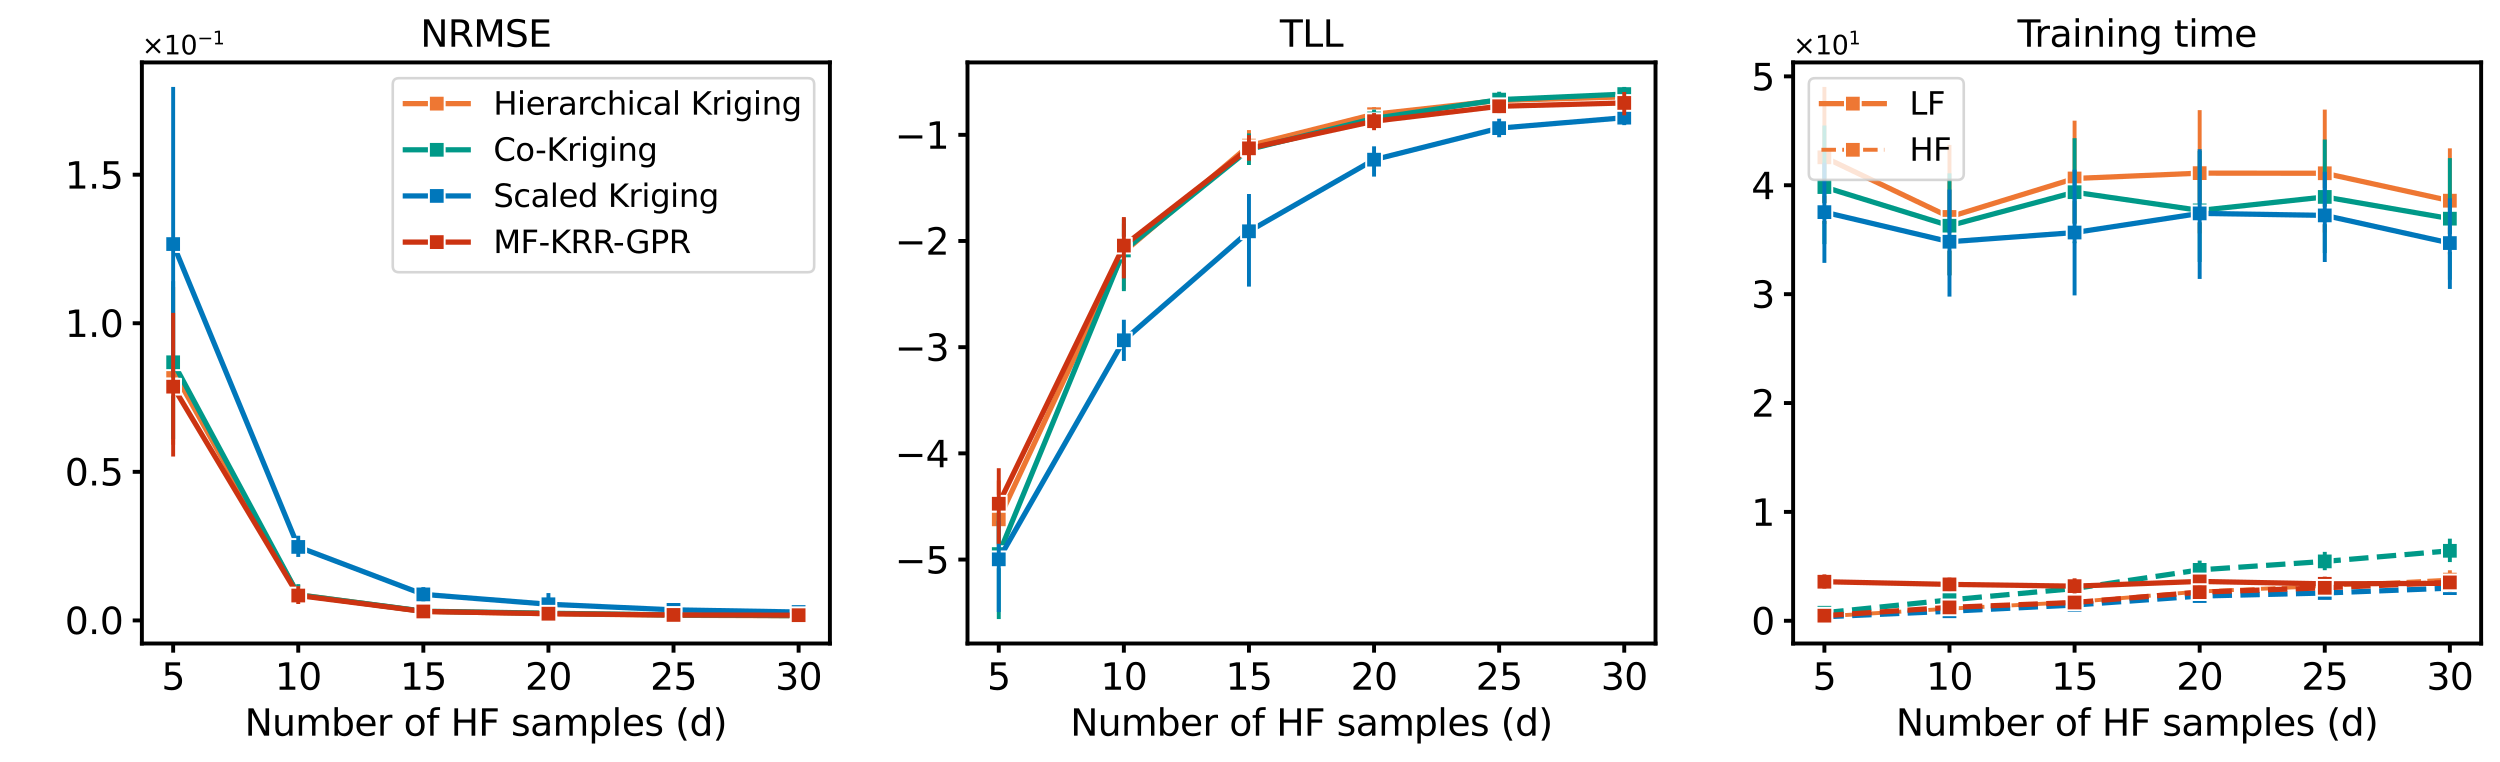 <?xml version="1.0" encoding="utf-8" standalone="no"?>
<!DOCTYPE svg PUBLIC "-//W3C//DTD SVG 1.1//EN"
  "http://www.w3.org/Graphics/SVG/1.1/DTD/svg11.dtd">
<svg xmlns:xlink="http://www.w3.org/1999/xlink" width="954.149pt" height="290.897pt" viewBox="0 0 954.149 290.897" xmlns="http://www.w3.org/2000/svg" version="1.1">
 <defs>
  <style type="text/css">*{stroke-linejoin: round; stroke-linecap: butt}</style>
 </defs>
 <g id="figure_1">
  <g id="patch_1">
   <path d="M 0 290.897 
L 954.149 290.897 
L 954.149 0 
L 0 0 
z
" style="fill: #ffffff"/>
  </g>
  <g id="axes_1">
   <g id="patch_2">
    <path d="M 54.149 245.598 
L 316.738 245.598 
L 316.738 23.838 
L 54.149 23.838 
z
" style="fill: #ffffff"/>
   </g>
   <g id="matplotlib.axis_1">
    <g id="xtick_1">
     <g id="line2d_1">
      <defs>
       <path id="m608d66c203" d="M 0 0 
L 0 3.5 
" style="stroke: #000000; stroke-width: 1.5"/>
      </defs>
      <g>
       <use xlink:href="#m608d66c203" x="66.085" y="245.598" style="stroke: #000000; stroke-width: 1.5"/>
      </g>
     </g>
     <g id="text_1">
      <!-- 5 -->
      <g transform="translate(61.631 263.236) scale(0.14 -0.14)">
       <defs>
        <path id="DejaVuSans-35" d="M 691 4666 
L 3169 4666 
L 3169 4134 
L 1269 4134 
L 1269 2991 
Q 1406 3038 1543 3061 
Q 1681 3084 1819 3084 
Q 2600 3084 3056 2656 
Q 3513 2228 3513 1497 
Q 3513 744 3044 326 
Q 2575 -91 1722 -91 
Q 1428 -91 1123 -41 
Q 819 9 494 109 
L 494 744 
Q 775 591 1075 516 
Q 1375 441 1709 441 
Q 2250 441 2565 725 
Q 2881 1009 2881 1497 
Q 2881 1984 2565 2268 
Q 2250 2553 1709 2553 
Q 1456 2553 1204 2497 
Q 953 2441 691 2322 
L 691 4666 
z
" transform="scale(0.016)"/>
       </defs>
       <use xlink:href="#DejaVuSans-35"/>
      </g>
     </g>
    </g>
    <g id="xtick_2">
     <g id="line2d_2">
      <g>
       <use xlink:href="#m608d66c203" x="113.829" y="245.598" style="stroke: #000000; stroke-width: 1.5"/>
      </g>
     </g>
     <g id="text_2">
      <!-- 10 -->
      <g transform="translate(104.921 263.236) scale(0.14 -0.14)">
       <defs>
        <path id="DejaVuSans-31" d="M 794 531 
L 1825 531 
L 1825 4091 
L 703 3866 
L 703 4441 
L 1819 4666 
L 2450 4666 
L 2450 531 
L 3481 531 
L 3481 0 
L 794 0 
L 794 531 
z
" transform="scale(0.016)"/>
        <path id="DejaVuSans-30" d="M 2034 4250 
Q 1547 4250 1301 3770 
Q 1056 3291 1056 2328 
Q 1056 1369 1301 889 
Q 1547 409 2034 409 
Q 2525 409 2770 889 
Q 3016 1369 3016 2328 
Q 3016 3291 2770 3770 
Q 2525 4250 2034 4250 
z
M 2034 4750 
Q 2819 4750 3233 4129 
Q 3647 3509 3647 2328 
Q 3647 1150 3233 529 
Q 2819 -91 2034 -91 
Q 1250 -91 836 529 
Q 422 1150 422 2328 
Q 422 3509 836 4129 
Q 1250 4750 2034 4750 
z
" transform="scale(0.016)"/>
       </defs>
       <use xlink:href="#DejaVuSans-31"/>
       <use xlink:href="#DejaVuSans-30" x="63.623"/>
      </g>
     </g>
    </g>
    <g id="xtick_3">
     <g id="line2d_3">
      <g>
       <use xlink:href="#m608d66c203" x="161.572" y="245.598" style="stroke: #000000; stroke-width: 1.5"/>
      </g>
     </g>
     <g id="text_3">
      <!-- 15 -->
      <g transform="translate(152.664 263.236) scale(0.14 -0.14)">
       <use xlink:href="#DejaVuSans-31"/>
       <use xlink:href="#DejaVuSans-35" x="63.623"/>
      </g>
     </g>
    </g>
    <g id="xtick_4">
     <g id="line2d_4">
      <g>
       <use xlink:href="#m608d66c203" x="209.315" y="245.598" style="stroke: #000000; stroke-width: 1.5"/>
      </g>
     </g>
     <g id="text_4">
      <!-- 20 -->
      <g transform="translate(200.408 263.236) scale(0.14 -0.14)">
       <defs>
        <path id="DejaVuSans-32" d="M 1228 531 
L 3431 531 
L 3431 0 
L 469 0 
L 469 531 
Q 828 903 1448 1529 
Q 2069 2156 2228 2338 
Q 2531 2678 2651 2914 
Q 2772 3150 2772 3378 
Q 2772 3750 2511 3984 
Q 2250 4219 1831 4219 
Q 1534 4219 1204 4116 
Q 875 4013 500 3803 
L 500 4441 
Q 881 4594 1212 4672 
Q 1544 4750 1819 4750 
Q 2544 4750 2975 4387 
Q 3406 4025 3406 3419 
Q 3406 3131 3298 2873 
Q 3191 2616 2906 2266 
Q 2828 2175 2409 1742 
Q 1991 1309 1228 531 
z
" transform="scale(0.016)"/>
       </defs>
       <use xlink:href="#DejaVuSans-32"/>
       <use xlink:href="#DejaVuSans-30" x="63.623"/>
      </g>
     </g>
    </g>
    <g id="xtick_5">
     <g id="line2d_5">
      <g>
       <use xlink:href="#m608d66c203" x="257.058" y="245.598" style="stroke: #000000; stroke-width: 1.5"/>
      </g>
     </g>
     <g id="text_5">
      <!-- 25 -->
      <g transform="translate(248.151 263.236) scale(0.14 -0.14)">
       <use xlink:href="#DejaVuSans-32"/>
       <use xlink:href="#DejaVuSans-35" x="63.623"/>
      </g>
     </g>
    </g>
    <g id="xtick_6">
     <g id="line2d_6">
      <g>
       <use xlink:href="#m608d66c203" x="304.802" y="245.598" style="stroke: #000000; stroke-width: 1.5"/>
      </g>
     </g>
     <g id="text_6">
      <!-- 30 -->
      <g transform="translate(295.894 263.236) scale(0.14 -0.14)">
       <defs>
        <path id="DejaVuSans-33" d="M 2597 2516 
Q 3050 2419 3304 2112 
Q 3559 1806 3559 1356 
Q 3559 666 3084 287 
Q 2609 -91 1734 -91 
Q 1441 -91 1130 -33 
Q 819 25 488 141 
L 488 750 
Q 750 597 1062 519 
Q 1375 441 1716 441 
Q 2309 441 2620 675 
Q 2931 909 2931 1356 
Q 2931 1769 2642 2001 
Q 2353 2234 1838 2234 
L 1294 2234 
L 1294 2753 
L 1863 2753 
Q 2328 2753 2575 2939 
Q 2822 3125 2822 3475 
Q 2822 3834 2567 4026 
Q 2313 4219 1838 4219 
Q 1578 4219 1281 4162 
Q 984 4106 628 3988 
L 628 4550 
Q 988 4650 1302 4700 
Q 1616 4750 1894 4750 
Q 2613 4750 3031 4423 
Q 3450 4097 3450 3541 
Q 3450 3153 3228 2886 
Q 3006 2619 2597 2516 
z
" transform="scale(0.016)"/>
       </defs>
       <use xlink:href="#DejaVuSans-33"/>
       <use xlink:href="#DejaVuSans-30" x="63.623"/>
      </g>
     </g>
    </g>
    <g id="text_7">
     <!-- Number of HF samples (d) -->
     <g transform="translate(93.384 280.785) scale(0.14 -0.14)">
      <defs>
       <path id="DejaVuSans-4e" d="M 628 4666 
L 1478 4666 
L 3547 763 
L 3547 4666 
L 4159 4666 
L 4159 0 
L 3309 0 
L 1241 3903 
L 1241 0 
L 628 0 
L 628 4666 
z
" transform="scale(0.016)"/>
       <path id="DejaVuSans-75" d="M 544 1381 
L 544 3500 
L 1119 3500 
L 1119 1403 
Q 1119 906 1312 657 
Q 1506 409 1894 409 
Q 2359 409 2629 706 
Q 2900 1003 2900 1516 
L 2900 3500 
L 3475 3500 
L 3475 0 
L 2900 0 
L 2900 538 
Q 2691 219 2414 64 
Q 2138 -91 1772 -91 
Q 1169 -91 856 284 
Q 544 659 544 1381 
z
M 1991 3584 
L 1991 3584 
z
" transform="scale(0.016)"/>
       <path id="DejaVuSans-6d" d="M 3328 2828 
Q 3544 3216 3844 3400 
Q 4144 3584 4550 3584 
Q 5097 3584 5394 3201 
Q 5691 2819 5691 2113 
L 5691 0 
L 5113 0 
L 5113 2094 
Q 5113 2597 4934 2840 
Q 4756 3084 4391 3084 
Q 3944 3084 3684 2787 
Q 3425 2491 3425 1978 
L 3425 0 
L 2847 0 
L 2847 2094 
Q 2847 2600 2669 2842 
Q 2491 3084 2119 3084 
Q 1678 3084 1418 2786 
Q 1159 2488 1159 1978 
L 1159 0 
L 581 0 
L 581 3500 
L 1159 3500 
L 1159 2956 
Q 1356 3278 1631 3431 
Q 1906 3584 2284 3584 
Q 2666 3584 2933 3390 
Q 3200 3197 3328 2828 
z
" transform="scale(0.016)"/>
       <path id="DejaVuSans-62" d="M 3116 1747 
Q 3116 2381 2855 2742 
Q 2594 3103 2138 3103 
Q 1681 3103 1420 2742 
Q 1159 2381 1159 1747 
Q 1159 1113 1420 752 
Q 1681 391 2138 391 
Q 2594 391 2855 752 
Q 3116 1113 3116 1747 
z
M 1159 2969 
Q 1341 3281 1617 3432 
Q 1894 3584 2278 3584 
Q 2916 3584 3314 3078 
Q 3713 2572 3713 1747 
Q 3713 922 3314 415 
Q 2916 -91 2278 -91 
Q 1894 -91 1617 61 
Q 1341 213 1159 525 
L 1159 0 
L 581 0 
L 581 4863 
L 1159 4863 
L 1159 2969 
z
" transform="scale(0.016)"/>
       <path id="DejaVuSans-65" d="M 3597 1894 
L 3597 1613 
L 953 1613 
Q 991 1019 1311 708 
Q 1631 397 2203 397 
Q 2534 397 2845 478 
Q 3156 559 3463 722 
L 3463 178 
Q 3153 47 2828 -22 
Q 2503 -91 2169 -91 
Q 1331 -91 842 396 
Q 353 884 353 1716 
Q 353 2575 817 3079 
Q 1281 3584 2069 3584 
Q 2775 3584 3186 3129 
Q 3597 2675 3597 1894 
z
M 3022 2063 
Q 3016 2534 2758 2815 
Q 2500 3097 2075 3097 
Q 1594 3097 1305 2825 
Q 1016 2553 972 2059 
L 3022 2063 
z
" transform="scale(0.016)"/>
       <path id="DejaVuSans-72" d="M 2631 2963 
Q 2534 3019 2420 3045 
Q 2306 3072 2169 3072 
Q 1681 3072 1420 2755 
Q 1159 2438 1159 1844 
L 1159 0 
L 581 0 
L 581 3500 
L 1159 3500 
L 1159 2956 
Q 1341 3275 1631 3429 
Q 1922 3584 2338 3584 
Q 2397 3584 2469 3576 
Q 2541 3569 2628 3553 
L 2631 2963 
z
" transform="scale(0.016)"/>
       <path id="DejaVuSans-20" transform="scale(0.016)"/>
       <path id="DejaVuSans-6f" d="M 1959 3097 
Q 1497 3097 1228 2736 
Q 959 2375 959 1747 
Q 959 1119 1226 758 
Q 1494 397 1959 397 
Q 2419 397 2687 759 
Q 2956 1122 2956 1747 
Q 2956 2369 2687 2733 
Q 2419 3097 1959 3097 
z
M 1959 3584 
Q 2709 3584 3137 3096 
Q 3566 2609 3566 1747 
Q 3566 888 3137 398 
Q 2709 -91 1959 -91 
Q 1206 -91 779 398 
Q 353 888 353 1747 
Q 353 2609 779 3096 
Q 1206 3584 1959 3584 
z
" transform="scale(0.016)"/>
       <path id="DejaVuSans-66" d="M 2375 4863 
L 2375 4384 
L 1825 4384 
Q 1516 4384 1395 4259 
Q 1275 4134 1275 3809 
L 1275 3500 
L 2222 3500 
L 2222 3053 
L 1275 3053 
L 1275 0 
L 697 0 
L 697 3053 
L 147 3053 
L 147 3500 
L 697 3500 
L 697 3744 
Q 697 4328 969 4595 
Q 1241 4863 1831 4863 
L 2375 4863 
z
" transform="scale(0.016)"/>
       <path id="DejaVuSans-48" d="M 628 4666 
L 1259 4666 
L 1259 2753 
L 3553 2753 
L 3553 4666 
L 4184 4666 
L 4184 0 
L 3553 0 
L 3553 2222 
L 1259 2222 
L 1259 0 
L 628 0 
L 628 4666 
z
" transform="scale(0.016)"/>
       <path id="DejaVuSans-46" d="M 628 4666 
L 3309 4666 
L 3309 4134 
L 1259 4134 
L 1259 2759 
L 3109 2759 
L 3109 2228 
L 1259 2228 
L 1259 0 
L 628 0 
L 628 4666 
z
" transform="scale(0.016)"/>
       <path id="DejaVuSans-73" d="M 2834 3397 
L 2834 2853 
Q 2591 2978 2328 3040 
Q 2066 3103 1784 3103 
Q 1356 3103 1142 2972 
Q 928 2841 928 2578 
Q 928 2378 1081 2264 
Q 1234 2150 1697 2047 
L 1894 2003 
Q 2506 1872 2764 1633 
Q 3022 1394 3022 966 
Q 3022 478 2636 193 
Q 2250 -91 1575 -91 
Q 1294 -91 989 -36 
Q 684 19 347 128 
L 347 722 
Q 666 556 975 473 
Q 1284 391 1588 391 
Q 1994 391 2212 530 
Q 2431 669 2431 922 
Q 2431 1156 2273 1281 
Q 2116 1406 1581 1522 
L 1381 1569 
Q 847 1681 609 1914 
Q 372 2147 372 2553 
Q 372 3047 722 3315 
Q 1072 3584 1716 3584 
Q 2034 3584 2315 3537 
Q 2597 3491 2834 3397 
z
" transform="scale(0.016)"/>
       <path id="DejaVuSans-61" d="M 2194 1759 
Q 1497 1759 1228 1600 
Q 959 1441 959 1056 
Q 959 750 1161 570 
Q 1363 391 1709 391 
Q 2188 391 2477 730 
Q 2766 1069 2766 1631 
L 2766 1759 
L 2194 1759 
z
M 3341 1997 
L 3341 0 
L 2766 0 
L 2766 531 
Q 2569 213 2275 61 
Q 1981 -91 1556 -91 
Q 1019 -91 701 211 
Q 384 513 384 1019 
Q 384 1609 779 1909 
Q 1175 2209 1959 2209 
L 2766 2209 
L 2766 2266 
Q 2766 2663 2505 2880 
Q 2244 3097 1772 3097 
Q 1472 3097 1187 3025 
Q 903 2953 641 2809 
L 641 3341 
Q 956 3463 1253 3523 
Q 1550 3584 1831 3584 
Q 2591 3584 2966 3190 
Q 3341 2797 3341 1997 
z
" transform="scale(0.016)"/>
       <path id="DejaVuSans-70" d="M 1159 525 
L 1159 -1331 
L 581 -1331 
L 581 3500 
L 1159 3500 
L 1159 2969 
Q 1341 3281 1617 3432 
Q 1894 3584 2278 3584 
Q 2916 3584 3314 3078 
Q 3713 2572 3713 1747 
Q 3713 922 3314 415 
Q 2916 -91 2278 -91 
Q 1894 -91 1617 61 
Q 1341 213 1159 525 
z
M 3116 1747 
Q 3116 2381 2855 2742 
Q 2594 3103 2138 3103 
Q 1681 3103 1420 2742 
Q 1159 2381 1159 1747 
Q 1159 1113 1420 752 
Q 1681 391 2138 391 
Q 2594 391 2855 752 
Q 3116 1113 3116 1747 
z
" transform="scale(0.016)"/>
       <path id="DejaVuSans-6c" d="M 603 4863 
L 1178 4863 
L 1178 0 
L 603 0 
L 603 4863 
z
" transform="scale(0.016)"/>
       <path id="DejaVuSans-28" d="M 1984 4856 
Q 1566 4138 1362 3434 
Q 1159 2731 1159 2009 
Q 1159 1288 1364 580 
Q 1569 -128 1984 -844 
L 1484 -844 
Q 1016 -109 783 600 
Q 550 1309 550 2009 
Q 550 2706 781 3412 
Q 1013 4119 1484 4856 
L 1984 4856 
z
" transform="scale(0.016)"/>
       <path id="DejaVuSans-64" d="M 2906 2969 
L 2906 4863 
L 3481 4863 
L 3481 0 
L 2906 0 
L 2906 525 
Q 2725 213 2448 61 
Q 2172 -91 1784 -91 
Q 1150 -91 751 415 
Q 353 922 353 1747 
Q 353 2572 751 3078 
Q 1150 3584 1784 3584 
Q 2172 3584 2448 3432 
Q 2725 3281 2906 2969 
z
M 947 1747 
Q 947 1113 1208 752 
Q 1469 391 1925 391 
Q 2381 391 2643 752 
Q 2906 1113 2906 1747 
Q 2906 2381 2643 2742 
Q 2381 3103 1925 3103 
Q 1469 3103 1208 2742 
Q 947 2381 947 1747 
z
" transform="scale(0.016)"/>
       <path id="DejaVuSans-29" d="M 513 4856 
L 1013 4856 
Q 1481 4119 1714 3412 
Q 1947 2706 1947 2009 
Q 1947 1309 1714 600 
Q 1481 -109 1013 -844 
L 513 -844 
Q 928 -128 1133 580 
Q 1338 1288 1338 2009 
Q 1338 2731 1133 3434 
Q 928 4138 513 4856 
z
" transform="scale(0.016)"/>
      </defs>
      <use xlink:href="#DejaVuSans-4e"/>
      <use xlink:href="#DejaVuSans-75" x="74.805"/>
      <use xlink:href="#DejaVuSans-6d" x="138.184"/>
      <use xlink:href="#DejaVuSans-62" x="235.596"/>
      <use xlink:href="#DejaVuSans-65" x="299.072"/>
      <use xlink:href="#DejaVuSans-72" x="360.596"/>
      <use xlink:href="#DejaVuSans-20" x="401.709"/>
      <use xlink:href="#DejaVuSans-6f" x="433.496"/>
      <use xlink:href="#DejaVuSans-66" x="494.678"/>
      <use xlink:href="#DejaVuSans-20" x="529.883"/>
      <use xlink:href="#DejaVuSans-48" x="561.67"/>
      <use xlink:href="#DejaVuSans-46" x="636.865"/>
      <use xlink:href="#DejaVuSans-20" x="694.385"/>
      <use xlink:href="#DejaVuSans-73" x="726.172"/>
      <use xlink:href="#DejaVuSans-61" x="778.271"/>
      <use xlink:href="#DejaVuSans-6d" x="839.551"/>
      <use xlink:href="#DejaVuSans-70" x="936.963"/>
      <use xlink:href="#DejaVuSans-6c" x="1000.439"/>
      <use xlink:href="#DejaVuSans-65" x="1028.223"/>
      <use xlink:href="#DejaVuSans-73" x="1089.746"/>
      <use xlink:href="#DejaVuSans-20" x="1141.846"/>
      <use xlink:href="#DejaVuSans-28" x="1173.633"/>
      <use xlink:href="#DejaVuSans-64" x="1212.646"/>
      <use xlink:href="#DejaVuSans-29" x="1276.123"/>
     </g>
    </g>
   </g>
   <g id="matplotlib.axis_2">
    <g id="ytick_1">
     <g id="line2d_7">
      <defs>
       <path id="med6a9d03bc" d="M 0 0 
L -3.5 0 
" style="stroke: #000000; stroke-width: 1.5"/>
      </defs>
      <g>
       <use xlink:href="#med6a9d03bc" x="54.149" y="236.785" style="stroke: #000000; stroke-width: 1.5"/>
      </g>
     </g>
     <g id="text_8">
      <!-- $\mathdefault{0.0}$ -->
      <g transform="translate(24.749 242.104) scale(0.14 -0.14)">
       <defs>
        <path id="DejaVuSans-2e" d="M 684 794 
L 1344 794 
L 1344 0 
L 684 0 
L 684 794 
z
" transform="scale(0.016)"/>
       </defs>
       <use xlink:href="#DejaVuSans-30" transform="translate(0 0.781)"/>
       <use xlink:href="#DejaVuSans-2e" transform="translate(63.623 0.781)"/>
       <use xlink:href="#DejaVuSans-30" transform="translate(95.41 0.781)"/>
      </g>
     </g>
    </g>
    <g id="ytick_2">
     <g id="line2d_8">
      <g>
       <use xlink:href="#med6a9d03bc" x="54.149" y="180.08" style="stroke: #000000; stroke-width: 1.5"/>
      </g>
     </g>
     <g id="text_9">
      <!-- $\mathdefault{0.5}$ -->
      <g transform="translate(24.749 185.399) scale(0.14 -0.14)">
       <use xlink:href="#DejaVuSans-30" transform="translate(0 0.781)"/>
       <use xlink:href="#DejaVuSans-2e" transform="translate(63.623 0.781)"/>
       <use xlink:href="#DejaVuSans-35" transform="translate(95.41 0.781)"/>
      </g>
     </g>
    </g>
    <g id="ytick_3">
     <g id="line2d_9">
      <g>
       <use xlink:href="#med6a9d03bc" x="54.149" y="123.376" style="stroke: #000000; stroke-width: 1.5"/>
      </g>
     </g>
     <g id="text_10">
      <!-- $\mathdefault{1.0}$ -->
      <g transform="translate(24.749 128.695) scale(0.14 -0.14)">
       <use xlink:href="#DejaVuSans-31" transform="translate(0 0.781)"/>
       <use xlink:href="#DejaVuSans-2e" transform="translate(63.623 0.781)"/>
       <use xlink:href="#DejaVuSans-30" transform="translate(95.41 0.781)"/>
      </g>
     </g>
    </g>
    <g id="ytick_4">
     <g id="line2d_10">
      <g>
       <use xlink:href="#med6a9d03bc" x="54.149" y="66.672" style="stroke: #000000; stroke-width: 1.5"/>
      </g>
     </g>
     <g id="text_11">
      <!-- $\mathdefault{1.5}$ -->
      <g transform="translate(24.749 71.991) scale(0.14 -0.14)">
       <use xlink:href="#DejaVuSans-31" transform="translate(0 0.094)"/>
       <use xlink:href="#DejaVuSans-2e" transform="translate(63.623 0.094)"/>
       <use xlink:href="#DejaVuSans-35" transform="translate(95.41 0.094)"/>
      </g>
     </g>
    </g>
    <g id="text_12">
     <!--   -->
     <g transform="translate(17.838 136.942) rotate(-90) scale(0.14 -0.14)">
      <use xlink:href="#DejaVuSans-20"/>
     </g>
    </g>
    <g id="text_13">
     <!-- $\times\mathdefault{10^{−1}}\mathdefault{}$ -->
     <g transform="translate(54.149 20.838) scale(0.1 -0.1)">
      <defs>
       <path id="DejaVuSans-d7" d="M 4488 3438 
L 3059 2003 
L 4488 575 
L 4116 197 
L 2681 1631 
L 1247 197 
L 878 575 
L 2303 2003 
L 878 3438 
L 1247 3816 
L 2681 2381 
L 4116 3816 
L 4488 3438 
z
" transform="scale(0.016)"/>
       <path id="DejaVuSans-2212" d="M 678 2272 
L 4684 2272 
L 4684 1741 
L 678 1741 
L 678 2272 
z
" transform="scale(0.016)"/>
      </defs>
      <use xlink:href="#DejaVuSans-d7" transform="translate(0 0.684)"/>
      <use xlink:href="#DejaVuSans-31" transform="translate(83.789 0.684)"/>
      <use xlink:href="#DejaVuSans-30" transform="translate(147.412 0.684)"/>
      <use xlink:href="#DejaVuSans-2212" transform="translate(211.992 38.966) scale(0.7)"/>
      <use xlink:href="#DejaVuSans-31" transform="translate(270.645 38.966) scale(0.7)"/>
     </g>
    </g>
   </g>
   <g id="line2d_11">
    <path d="M 66.085 141.454 
L 113.829 226.959 
L 161.572 233.359 
L 209.315 234.216 
L 257.058 234.839 
L 304.802 235.02 
" clip-path="url(#p481cd91d1b)" style="fill: none; stroke: #ee7733; stroke-width: 2; stroke-linecap: square"/>
    <defs>
     <path id="m03cd332f3e" d="M -3 3 
L 3 3 
L 3 -3 
L -3 -3 
z
" style="stroke: #ffffff; stroke-width: 0.75; stroke-linejoin: miter"/>
    </defs>
    <g clip-path="url(#p481cd91d1b)">
     <use xlink:href="#m03cd332f3e" x="66.085" y="141.454" style="fill: #ee7733; stroke: #ffffff; stroke-width: 0.75; stroke-linejoin: miter"/>
     <use xlink:href="#m03cd332f3e" x="113.829" y="226.959" style="fill: #ee7733; stroke: #ffffff; stroke-width: 0.75; stroke-linejoin: miter"/>
     <use xlink:href="#m03cd332f3e" x="161.572" y="233.359" style="fill: #ee7733; stroke: #ffffff; stroke-width: 0.75; stroke-linejoin: miter"/>
     <use xlink:href="#m03cd332f3e" x="209.315" y="234.216" style="fill: #ee7733; stroke: #ffffff; stroke-width: 0.75; stroke-linejoin: miter"/>
     <use xlink:href="#m03cd332f3e" x="257.058" y="234.839" style="fill: #ee7733; stroke: #ffffff; stroke-width: 0.75; stroke-linejoin: miter"/>
     <use xlink:href="#m03cd332f3e" x="304.802" y="235.02" style="fill: #ee7733; stroke: #ffffff; stroke-width: 0.75; stroke-linejoin: miter"/>
    </g>
   </g>
   <g id="LineCollection_1">
    <path d="M 66.085 168.987 
L 66.085 110.29 
" clip-path="url(#p481cd91d1b)" style="fill: none; stroke: #ee7733; stroke-width: 1.5; stroke-linecap: square"/>
    <path d="M 113.829 229.267 
L 113.829 223.996 
" clip-path="url(#p481cd91d1b)" style="fill: none; stroke: #ee7733; stroke-width: 1.5; stroke-linecap: square"/>
    <path d="M 161.572 233.974 
L 161.572 232.756 
" clip-path="url(#p481cd91d1b)" style="fill: none; stroke: #ee7733; stroke-width: 1.5; stroke-linecap: square"/>
    <path d="M 209.315 235.028 
L 209.315 232.893 
" clip-path="url(#p481cd91d1b)" style="fill: none; stroke: #ee7733; stroke-width: 1.5; stroke-linecap: square"/>
    <path d="M 257.058 235.295 
L 257.058 234.352 
" clip-path="url(#p481cd91d1b)" style="fill: none; stroke: #ee7733; stroke-width: 1.5; stroke-linecap: square"/>
    <path d="M 304.802 235.448 
L 304.802 234.428 
" clip-path="url(#p481cd91d1b)" style="fill: none; stroke: #ee7733; stroke-width: 1.5; stroke-linecap: square"/>
   </g>
   <g id="line2d_12">
    <path d="M 66.085 138.263 
L 113.829 227.028 
L 161.572 233.259 
L 209.315 234.046 
L 257.058 234.682 
L 304.802 234.976 
" clip-path="url(#p481cd91d1b)" style="fill: none; stroke: #009988; stroke-width: 2; stroke-linecap: square"/>
    <defs>
     <path id="mb7a0e6d80d" d="M -3 3 
L 3 3 
L 3 -3 
L -3 -3 
z
" style="stroke: #ffffff; stroke-width: 0.75; stroke-linejoin: miter"/>
    </defs>
    <g clip-path="url(#p481cd91d1b)">
     <use xlink:href="#mb7a0e6d80d" x="66.085" y="138.263" style="fill: #009988; stroke: #ffffff; stroke-width: 0.75; stroke-linejoin: miter"/>
     <use xlink:href="#mb7a0e6d80d" x="113.829" y="227.028" style="fill: #009988; stroke: #ffffff; stroke-width: 0.75; stroke-linejoin: miter"/>
     <use xlink:href="#mb7a0e6d80d" x="161.572" y="233.259" style="fill: #009988; stroke: #ffffff; stroke-width: 0.75; stroke-linejoin: miter"/>
     <use xlink:href="#mb7a0e6d80d" x="209.315" y="234.046" style="fill: #009988; stroke: #ffffff; stroke-width: 0.75; stroke-linejoin: miter"/>
     <use xlink:href="#mb7a0e6d80d" x="257.058" y="234.682" style="fill: #009988; stroke: #ffffff; stroke-width: 0.75; stroke-linejoin: miter"/>
     <use xlink:href="#mb7a0e6d80d" x="304.802" y="234.976" style="fill: #009988; stroke: #ffffff; stroke-width: 0.75; stroke-linejoin: miter"/>
    </g>
   </g>
   <g id="LineCollection_2">
    <path d="M 66.085 166.869 
L 66.085 108.065 
" clip-path="url(#p481cd91d1b)" style="fill: none; stroke: #009988; stroke-width: 1.5; stroke-linecap: square"/>
    <path d="M 113.829 229.584 
L 113.829 223.699 
" clip-path="url(#p481cd91d1b)" style="fill: none; stroke: #009988; stroke-width: 1.5; stroke-linecap: square"/>
    <path d="M 161.572 233.971 
L 161.572 232.527 
" clip-path="url(#p481cd91d1b)" style="fill: none; stroke: #009988; stroke-width: 1.5; stroke-linecap: square"/>
    <path d="M 209.315 234.928 
L 209.315 232.578 
" clip-path="url(#p481cd91d1b)" style="fill: none; stroke: #009988; stroke-width: 1.5; stroke-linecap: square"/>
    <path d="M 257.058 235.242 
L 257.058 234.109 
" clip-path="url(#p481cd91d1b)" style="fill: none; stroke: #009988; stroke-width: 1.5; stroke-linecap: square"/>
    <path d="M 304.802 235.518 
L 304.802 234.195 
" clip-path="url(#p481cd91d1b)" style="fill: none; stroke: #009988; stroke-width: 1.5; stroke-linecap: square"/>
   </g>
   <g id="line2d_13">
    <path d="M 66.085 93.158 
L 113.829 208.739 
L 161.572 226.853 
L 209.315 230.617 
L 257.058 232.754 
L 304.802 233.584 
" clip-path="url(#p481cd91d1b)" style="fill: none; stroke: #0077bb; stroke-width: 2; stroke-linecap: square"/>
    <defs>
     <path id="m074321afcf" d="M -3 3 
L 3 3 
L 3 -3 
L -3 -3 
z
" style="stroke: #ffffff; stroke-width: 0.75; stroke-linejoin: miter"/>
    </defs>
    <g clip-path="url(#p481cd91d1b)">
     <use xlink:href="#m074321afcf" x="66.085" y="93.158" style="fill: #0077bb; stroke: #ffffff; stroke-width: 0.75; stroke-linejoin: miter"/>
     <use xlink:href="#m074321afcf" x="113.829" y="208.739" style="fill: #0077bb; stroke: #ffffff; stroke-width: 0.75; stroke-linejoin: miter"/>
     <use xlink:href="#m074321afcf" x="161.572" y="226.853" style="fill: #0077bb; stroke: #ffffff; stroke-width: 0.75; stroke-linejoin: miter"/>
     <use xlink:href="#m074321afcf" x="209.315" y="230.617" style="fill: #0077bb; stroke: #ffffff; stroke-width: 0.75; stroke-linejoin: miter"/>
     <use xlink:href="#m074321afcf" x="257.058" y="232.754" style="fill: #0077bb; stroke: #ffffff; stroke-width: 0.75; stroke-linejoin: miter"/>
     <use xlink:href="#m074321afcf" x="304.802" y="233.584" style="fill: #0077bb; stroke: #ffffff; stroke-width: 0.75; stroke-linejoin: miter"/>
    </g>
   </g>
   <g id="LineCollection_3">
    <path d="M 66.085 141.218 
L 66.085 33.918 
" clip-path="url(#p481cd91d1b)" style="fill: none; stroke: #0077bb; stroke-width: 1.5; stroke-linecap: square"/>
    <path d="M 113.829 211.818 
L 113.829 205.208 
" clip-path="url(#p481cd91d1b)" style="fill: none; stroke: #0077bb; stroke-width: 1.5; stroke-linecap: square"/>
    <path d="M 161.572 228.74 
L 161.572 224.846 
" clip-path="url(#p481cd91d1b)" style="fill: none; stroke: #0077bb; stroke-width: 1.5; stroke-linecap: square"/>
    <path d="M 209.315 232.868 
L 209.315 227.096 
" clip-path="url(#p481cd91d1b)" style="fill: none; stroke: #0077bb; stroke-width: 1.5; stroke-linecap: square"/>
    <path d="M 257.058 234.195 
L 257.058 230.957 
" clip-path="url(#p481cd91d1b)" style="fill: none; stroke: #0077bb; stroke-width: 1.5; stroke-linecap: square"/>
    <path d="M 304.802 234.755 
L 304.802 232.058 
" clip-path="url(#p481cd91d1b)" style="fill: none; stroke: #0077bb; stroke-width: 1.5; stroke-linecap: square"/>
   </g>
   <g id="line2d_14">
    <path d="M 66.085 147.575 
L 113.829 227.292 
L 161.572 233.37 
L 209.315 234.228 
L 257.058 234.697 
L 304.802 234.797 
" clip-path="url(#p481cd91d1b)" style="fill: none; stroke: #cc3311; stroke-width: 2; stroke-linecap: square"/>
    <defs>
     <path id="m0b15d3e7eb" d="M -3 3 
L 3 3 
L 3 -3 
L -3 -3 
z
" style="stroke: #ffffff; stroke-width: 0.75; stroke-linejoin: miter"/>
    </defs>
    <g clip-path="url(#p481cd91d1b)">
     <use xlink:href="#m0b15d3e7eb" x="66.085" y="147.575" style="fill: #cc3311; stroke: #ffffff; stroke-width: 0.75; stroke-linejoin: miter"/>
     <use xlink:href="#m0b15d3e7eb" x="113.829" y="227.292" style="fill: #cc3311; stroke: #ffffff; stroke-width: 0.75; stroke-linejoin: miter"/>
     <use xlink:href="#m0b15d3e7eb" x="161.572" y="233.37" style="fill: #cc3311; stroke: #ffffff; stroke-width: 0.75; stroke-linejoin: miter"/>
     <use xlink:href="#m0b15d3e7eb" x="209.315" y="234.228" style="fill: #cc3311; stroke: #ffffff; stroke-width: 0.75; stroke-linejoin: miter"/>
     <use xlink:href="#m0b15d3e7eb" x="257.058" y="234.697" style="fill: #cc3311; stroke: #ffffff; stroke-width: 0.75; stroke-linejoin: miter"/>
     <use xlink:href="#m0b15d3e7eb" x="304.802" y="234.797" style="fill: #cc3311; stroke: #ffffff; stroke-width: 0.75; stroke-linejoin: miter"/>
    </g>
   </g>
   <g id="LineCollection_4">
    <path d="M 66.085 173.487 
L 66.085 120.158 
" clip-path="url(#p481cd91d1b)" style="fill: none; stroke: #cc3311; stroke-width: 1.5; stroke-linecap: square"/>
    <path d="M 113.829 229.76 
L 113.829 224.446 
" clip-path="url(#p481cd91d1b)" style="fill: none; stroke: #cc3311; stroke-width: 1.5; stroke-linecap: square"/>
    <path d="M 161.572 233.993 
L 161.572 232.773 
" clip-path="url(#p481cd91d1b)" style="fill: none; stroke: #cc3311; stroke-width: 1.5; stroke-linecap: square"/>
    <path d="M 209.315 234.965 
L 209.315 233.123 
" clip-path="url(#p481cd91d1b)" style="fill: none; stroke: #cc3311; stroke-width: 1.5; stroke-linecap: square"/>
    <path d="M 257.058 235.161 
L 257.058 234.124 
" clip-path="url(#p481cd91d1b)" style="fill: none; stroke: #cc3311; stroke-width: 1.5; stroke-linecap: square"/>
    <path d="M 304.802 235.28 
L 304.802 234.068 
" clip-path="url(#p481cd91d1b)" style="fill: none; stroke: #cc3311; stroke-width: 1.5; stroke-linecap: square"/>
   </g>
   <g id="line2d_15"/>
   <g id="line2d_16"/>
   <g id="line2d_17"/>
   <g id="line2d_18"/>
   <g id="patch_3">
    <path d="M 54.149 245.598 
L 54.149 23.838 
" style="fill: none; stroke: #000000; stroke-width: 1.5; stroke-linejoin: miter; stroke-linecap: square"/>
   </g>
   <g id="patch_4">
    <path d="M 316.738 245.598 
L 316.738 23.838 
" style="fill: none; stroke: #000000; stroke-width: 1.5; stroke-linejoin: miter; stroke-linecap: square"/>
   </g>
   <g id="patch_5">
    <path d="M 54.149 245.598 
L 316.738 245.598 
" style="fill: none; stroke: #000000; stroke-width: 1.5; stroke-linejoin: miter; stroke-linecap: square"/>
   </g>
   <g id="patch_6">
    <path d="M 54.149 23.838 
L 316.738 23.838 
" style="fill: none; stroke: #000000; stroke-width: 1.5; stroke-linejoin: miter; stroke-linecap: square"/>
   </g>
   <g id="text_14">
    <!-- NRMSE -->
    <g transform="translate(160.436 17.838) scale(0.14 -0.14)">
     <defs>
      <path id="DejaVuSans-52" d="M 2841 2188 
Q 3044 2119 3236 1894 
Q 3428 1669 3622 1275 
L 4263 0 
L 3584 0 
L 2988 1197 
Q 2756 1666 2539 1819 
Q 2322 1972 1947 1972 
L 1259 1972 
L 1259 0 
L 628 0 
L 628 4666 
L 2053 4666 
Q 2853 4666 3247 4331 
Q 3641 3997 3641 3322 
Q 3641 2881 3436 2590 
Q 3231 2300 2841 2188 
z
M 1259 4147 
L 1259 2491 
L 2053 2491 
Q 2509 2491 2742 2702 
Q 2975 2913 2975 3322 
Q 2975 3731 2742 3939 
Q 2509 4147 2053 4147 
L 1259 4147 
z
" transform="scale(0.016)"/>
      <path id="DejaVuSans-4d" d="M 628 4666 
L 1569 4666 
L 2759 1491 
L 3956 4666 
L 4897 4666 
L 4897 0 
L 4281 0 
L 4281 4097 
L 3078 897 
L 2444 897 
L 1241 4097 
L 1241 0 
L 628 0 
L 628 4666 
z
" transform="scale(0.016)"/>
      <path id="DejaVuSans-53" d="M 3425 4513 
L 3425 3897 
Q 3066 4069 2747 4153 
Q 2428 4238 2131 4238 
Q 1616 4238 1336 4038 
Q 1056 3838 1056 3469 
Q 1056 3159 1242 3001 
Q 1428 2844 1947 2747 
L 2328 2669 
Q 3034 2534 3370 2195 
Q 3706 1856 3706 1288 
Q 3706 609 3251 259 
Q 2797 -91 1919 -91 
Q 1588 -91 1214 -16 
Q 841 59 441 206 
L 441 856 
Q 825 641 1194 531 
Q 1563 422 1919 422 
Q 2459 422 2753 634 
Q 3047 847 3047 1241 
Q 3047 1584 2836 1778 
Q 2625 1972 2144 2069 
L 1759 2144 
Q 1053 2284 737 2584 
Q 422 2884 422 3419 
Q 422 4038 858 4394 
Q 1294 4750 2059 4750 
Q 2388 4750 2728 4690 
Q 3069 4631 3425 4513 
z
" transform="scale(0.016)"/>
      <path id="DejaVuSans-45" d="M 628 4666 
L 3578 4666 
L 3578 4134 
L 1259 4134 
L 1259 2753 
L 3481 2753 
L 3481 2222 
L 1259 2222 
L 1259 531 
L 3634 531 
L 3634 0 
L 628 0 
L 628 4666 
z
" transform="scale(0.016)"/>
     </defs>
     <use xlink:href="#DejaVuSans-4e"/>
     <use xlink:href="#DejaVuSans-52" x="74.805"/>
     <use xlink:href="#DejaVuSans-4d" x="144.287"/>
     <use xlink:href="#DejaVuSans-53" x="230.566"/>
     <use xlink:href="#DejaVuSans-45" x="294.043"/>
    </g>
   </g>
   <g id="legend_1">
    <g id="patch_7">
     <path d="M 152.298 103.893 
L 308.338 103.893 
Q 310.738 103.893 310.738 101.493 
L 310.738 32.238 
Q 310.738 29.838 308.338 29.838 
L 152.298 29.838 
Q 149.898 29.838 149.898 32.238 
L 149.898 101.493 
Q 149.898 103.893 152.298 103.893 
z
" style="fill: #ffffff; opacity: 0.8; stroke: #cccccc; stroke-linejoin: miter"/>
    </g>
    <g id="line2d_19">
     <path d="M 154.698 39.556 
L 166.698 39.556 
L 178.698 39.556 
" style="fill: none; stroke: #ee7733; stroke-width: 2; stroke-linecap: square"/>
     <g>
      <use xlink:href="#m03cd332f3e" x="166.698" y="39.556" style="fill: #ee7733; stroke: #ffffff; stroke-width: 0.75; stroke-linejoin: miter"/>
     </g>
    </g>
    <g id="text_15">
     <!-- Hierarchical Kriging -->
     <g transform="translate(188.298 43.756) scale(0.12 -0.12)">
      <defs>
       <path id="DejaVuSans-69" d="M 603 3500 
L 1178 3500 
L 1178 0 
L 603 0 
L 603 3500 
z
M 603 4863 
L 1178 4863 
L 1178 4134 
L 603 4134 
L 603 4863 
z
" transform="scale(0.016)"/>
       <path id="DejaVuSans-63" d="M 3122 3366 
L 3122 2828 
Q 2878 2963 2633 3030 
Q 2388 3097 2138 3097 
Q 1578 3097 1268 2742 
Q 959 2388 959 1747 
Q 959 1106 1268 751 
Q 1578 397 2138 397 
Q 2388 397 2633 464 
Q 2878 531 3122 666 
L 3122 134 
Q 2881 22 2623 -34 
Q 2366 -91 2075 -91 
Q 1284 -91 818 406 
Q 353 903 353 1747 
Q 353 2603 823 3093 
Q 1294 3584 2113 3584 
Q 2378 3584 2631 3529 
Q 2884 3475 3122 3366 
z
" transform="scale(0.016)"/>
       <path id="DejaVuSans-68" d="M 3513 2113 
L 3513 0 
L 2938 0 
L 2938 2094 
Q 2938 2591 2744 2837 
Q 2550 3084 2163 3084 
Q 1697 3084 1428 2787 
Q 1159 2491 1159 1978 
L 1159 0 
L 581 0 
L 581 4863 
L 1159 4863 
L 1159 2956 
Q 1366 3272 1645 3428 
Q 1925 3584 2291 3584 
Q 2894 3584 3203 3211 
Q 3513 2838 3513 2113 
z
" transform="scale(0.016)"/>
       <path id="DejaVuSans-4b" d="M 628 4666 
L 1259 4666 
L 1259 2694 
L 3353 4666 
L 4166 4666 
L 1850 2491 
L 4331 0 
L 3500 0 
L 1259 2247 
L 1259 0 
L 628 0 
L 628 4666 
z
" transform="scale(0.016)"/>
       <path id="DejaVuSans-67" d="M 2906 1791 
Q 2906 2416 2648 2759 
Q 2391 3103 1925 3103 
Q 1463 3103 1205 2759 
Q 947 2416 947 1791 
Q 947 1169 1205 825 
Q 1463 481 1925 481 
Q 2391 481 2648 825 
Q 2906 1169 2906 1791 
z
M 3481 434 
Q 3481 -459 3084 -895 
Q 2688 -1331 1869 -1331 
Q 1566 -1331 1297 -1286 
Q 1028 -1241 775 -1147 
L 775 -588 
Q 1028 -725 1275 -790 
Q 1522 -856 1778 -856 
Q 2344 -856 2625 -561 
Q 2906 -266 2906 331 
L 2906 616 
Q 2728 306 2450 153 
Q 2172 0 1784 0 
Q 1141 0 747 490 
Q 353 981 353 1791 
Q 353 2603 747 3093 
Q 1141 3584 1784 3584 
Q 2172 3584 2450 3431 
Q 2728 3278 2906 2969 
L 2906 3500 
L 3481 3500 
L 3481 434 
z
" transform="scale(0.016)"/>
       <path id="DejaVuSans-6e" d="M 3513 2113 
L 3513 0 
L 2938 0 
L 2938 2094 
Q 2938 2591 2744 2837 
Q 2550 3084 2163 3084 
Q 1697 3084 1428 2787 
Q 1159 2491 1159 1978 
L 1159 0 
L 581 0 
L 581 3500 
L 1159 3500 
L 1159 2956 
Q 1366 3272 1645 3428 
Q 1925 3584 2291 3584 
Q 2894 3584 3203 3211 
Q 3513 2838 3513 2113 
z
" transform="scale(0.016)"/>
      </defs>
      <use xlink:href="#DejaVuSans-48"/>
      <use xlink:href="#DejaVuSans-69" x="75.195"/>
      <use xlink:href="#DejaVuSans-65" x="102.979"/>
      <use xlink:href="#DejaVuSans-72" x="164.502"/>
      <use xlink:href="#DejaVuSans-61" x="205.615"/>
      <use xlink:href="#DejaVuSans-72" x="266.895"/>
      <use xlink:href="#DejaVuSans-63" x="305.758"/>
      <use xlink:href="#DejaVuSans-68" x="360.738"/>
      <use xlink:href="#DejaVuSans-69" x="424.117"/>
      <use xlink:href="#DejaVuSans-63" x="451.9"/>
      <use xlink:href="#DejaVuSans-61" x="506.881"/>
      <use xlink:href="#DejaVuSans-6c" x="568.16"/>
      <use xlink:href="#DejaVuSans-20" x="595.943"/>
      <use xlink:href="#DejaVuSans-4b" x="627.73"/>
      <use xlink:href="#DejaVuSans-72" x="693.307"/>
      <use xlink:href="#DejaVuSans-69" x="734.42"/>
      <use xlink:href="#DejaVuSans-67" x="762.203"/>
      <use xlink:href="#DejaVuSans-69" x="825.68"/>
      <use xlink:href="#DejaVuSans-6e" x="853.463"/>
      <use xlink:href="#DejaVuSans-67" x="916.842"/>
     </g>
    </g>
    <g id="line2d_20">
     <path d="M 154.698 57.17 
L 166.698 57.17 
L 178.698 57.17 
" style="fill: none; stroke: #009988; stroke-width: 2; stroke-linecap: square"/>
     <g>
      <use xlink:href="#mb7a0e6d80d" x="166.698" y="57.17" style="fill: #009988; stroke: #ffffff; stroke-width: 0.75; stroke-linejoin: miter"/>
     </g>
    </g>
    <g id="text_16">
     <!-- Co-Kriging -->
     <g transform="translate(188.298 61.37) scale(0.12 -0.12)">
      <defs>
       <path id="DejaVuSans-43" d="M 4122 4306 
L 4122 3641 
Q 3803 3938 3442 4084 
Q 3081 4231 2675 4231 
Q 1875 4231 1450 3742 
Q 1025 3253 1025 2328 
Q 1025 1406 1450 917 
Q 1875 428 2675 428 
Q 3081 428 3442 575 
Q 3803 722 4122 1019 
L 4122 359 
Q 3791 134 3420 21 
Q 3050 -91 2638 -91 
Q 1578 -91 968 557 
Q 359 1206 359 2328 
Q 359 3453 968 4101 
Q 1578 4750 2638 4750 
Q 3056 4750 3426 4639 
Q 3797 4528 4122 4306 
z
" transform="scale(0.016)"/>
       <path id="DejaVuSans-2d" d="M 313 2009 
L 1997 2009 
L 1997 1497 
L 313 1497 
L 313 2009 
z
" transform="scale(0.016)"/>
      </defs>
      <use xlink:href="#DejaVuSans-43"/>
      <use xlink:href="#DejaVuSans-6f" x="69.824"/>
      <use xlink:href="#DejaVuSans-2d" x="132.881"/>
      <use xlink:href="#DejaVuSans-4b" x="168.965"/>
      <use xlink:href="#DejaVuSans-72" x="234.541"/>
      <use xlink:href="#DejaVuSans-69" x="275.654"/>
      <use xlink:href="#DejaVuSans-67" x="303.438"/>
      <use xlink:href="#DejaVuSans-69" x="366.914"/>
      <use xlink:href="#DejaVuSans-6e" x="394.697"/>
      <use xlink:href="#DejaVuSans-67" x="458.076"/>
     </g>
    </g>
    <g id="line2d_21">
     <path d="M 154.698 74.783 
L 166.698 74.783 
L 178.698 74.783 
" style="fill: none; stroke: #0077bb; stroke-width: 2; stroke-linecap: square"/>
     <g>
      <use xlink:href="#m074321afcf" x="166.698" y="74.783" style="fill: #0077bb; stroke: #ffffff; stroke-width: 0.75; stroke-linejoin: miter"/>
     </g>
    </g>
    <g id="text_17">
     <!-- Scaled Kriging -->
     <g transform="translate(188.298 78.983) scale(0.12 -0.12)">
      <use xlink:href="#DejaVuSans-53"/>
      <use xlink:href="#DejaVuSans-63" x="63.477"/>
      <use xlink:href="#DejaVuSans-61" x="118.457"/>
      <use xlink:href="#DejaVuSans-6c" x="179.736"/>
      <use xlink:href="#DejaVuSans-65" x="207.52"/>
      <use xlink:href="#DejaVuSans-64" x="269.043"/>
      <use xlink:href="#DejaVuSans-20" x="332.52"/>
      <use xlink:href="#DejaVuSans-4b" x="364.307"/>
      <use xlink:href="#DejaVuSans-72" x="429.883"/>
      <use xlink:href="#DejaVuSans-69" x="470.996"/>
      <use xlink:href="#DejaVuSans-67" x="498.779"/>
      <use xlink:href="#DejaVuSans-69" x="562.256"/>
      <use xlink:href="#DejaVuSans-6e" x="590.039"/>
      <use xlink:href="#DejaVuSans-67" x="653.418"/>
     </g>
    </g>
    <g id="line2d_22">
     <path d="M 154.698 92.397 
L 166.698 92.397 
L 178.698 92.397 
" style="fill: none; stroke: #cc3311; stroke-width: 2; stroke-linecap: square"/>
     <g>
      <use xlink:href="#m0b15d3e7eb" x="166.698" y="92.397" style="fill: #cc3311; stroke: #ffffff; stroke-width: 0.75; stroke-linejoin: miter"/>
     </g>
    </g>
    <g id="text_18">
     <!-- MF-KRR-GPR -->
     <g transform="translate(188.298 96.597) scale(0.12 -0.12)">
      <defs>
       <path id="DejaVuSans-47" d="M 3809 666 
L 3809 1919 
L 2778 1919 
L 2778 2438 
L 4434 2438 
L 4434 434 
Q 4069 175 3628 42 
Q 3188 -91 2688 -91 
Q 1594 -91 976 548 
Q 359 1188 359 2328 
Q 359 3472 976 4111 
Q 1594 4750 2688 4750 
Q 3144 4750 3555 4637 
Q 3966 4525 4313 4306 
L 4313 3634 
Q 3963 3931 3569 4081 
Q 3175 4231 2741 4231 
Q 1884 4231 1454 3753 
Q 1025 3275 1025 2328 
Q 1025 1384 1454 906 
Q 1884 428 2741 428 
Q 3075 428 3337 486 
Q 3600 544 3809 666 
z
" transform="scale(0.016)"/>
       <path id="DejaVuSans-50" d="M 1259 4147 
L 1259 2394 
L 2053 2394 
Q 2494 2394 2734 2622 
Q 2975 2850 2975 3272 
Q 2975 3691 2734 3919 
Q 2494 4147 2053 4147 
L 1259 4147 
z
M 628 4666 
L 2053 4666 
Q 2838 4666 3239 4311 
Q 3641 3956 3641 3272 
Q 3641 2581 3239 2228 
Q 2838 1875 2053 1875 
L 1259 1875 
L 1259 0 
L 628 0 
L 628 4666 
z
" transform="scale(0.016)"/>
      </defs>
      <use xlink:href="#DejaVuSans-4d"/>
      <use xlink:href="#DejaVuSans-46" x="86.279"/>
      <use xlink:href="#DejaVuSans-2d" x="143.799"/>
      <use xlink:href="#DejaVuSans-4b" x="179.883"/>
      <use xlink:href="#DejaVuSans-52" x="245.459"/>
      <use xlink:href="#DejaVuSans-52" x="314.941"/>
      <use xlink:href="#DejaVuSans-2d" x="380.424"/>
      <use xlink:href="#DejaVuSans-47" x="420.133"/>
      <use xlink:href="#DejaVuSans-50" x="497.623"/>
      <use xlink:href="#DejaVuSans-52" x="557.926"/>
     </g>
    </g>
   </g>
  </g>
  <g id="axes_2">
   <g id="patch_8">
    <path d="M 369.255 245.598 
L 631.843 245.598 
L 631.843 23.838 
L 369.255 23.838 
z
" style="fill: #ffffff"/>
   </g>
   <g id="matplotlib.axis_3">
    <g id="xtick_7">
     <g id="line2d_23">
      <g>
       <use xlink:href="#m608d66c203" x="381.191" y="245.598" style="stroke: #000000; stroke-width: 1.5"/>
      </g>
     </g>
     <g id="text_19">
      <!-- 5 -->
      <g transform="translate(376.737 263.236) scale(0.14 -0.14)">
       <use xlink:href="#DejaVuSans-35"/>
      </g>
     </g>
    </g>
    <g id="xtick_8">
     <g id="line2d_24">
      <g>
       <use xlink:href="#m608d66c203" x="428.934" y="245.598" style="stroke: #000000; stroke-width: 1.5"/>
      </g>
     </g>
     <g id="text_20">
      <!-- 10 -->
      <g transform="translate(420.027 263.236) scale(0.14 -0.14)">
       <use xlink:href="#DejaVuSans-31"/>
       <use xlink:href="#DejaVuSans-30" x="63.623"/>
      </g>
     </g>
    </g>
    <g id="xtick_9">
     <g id="line2d_25">
      <g>
       <use xlink:href="#m608d66c203" x="476.678" y="245.598" style="stroke: #000000; stroke-width: 1.5"/>
      </g>
     </g>
     <g id="text_21">
      <!-- 15 -->
      <g transform="translate(467.77 263.236) scale(0.14 -0.14)">
       <use xlink:href="#DejaVuSans-31"/>
       <use xlink:href="#DejaVuSans-35" x="63.623"/>
      </g>
     </g>
    </g>
    <g id="xtick_10">
     <g id="line2d_26">
      <g>
       <use xlink:href="#m608d66c203" x="524.421" y="245.598" style="stroke: #000000; stroke-width: 1.5"/>
      </g>
     </g>
     <g id="text_22">
      <!-- 20 -->
      <g transform="translate(515.514 263.236) scale(0.14 -0.14)">
       <use xlink:href="#DejaVuSans-32"/>
       <use xlink:href="#DejaVuSans-30" x="63.623"/>
      </g>
     </g>
    </g>
    <g id="xtick_11">
     <g id="line2d_27">
      <g>
       <use xlink:href="#m608d66c203" x="572.164" y="245.598" style="stroke: #000000; stroke-width: 1.5"/>
      </g>
     </g>
     <g id="text_23">
      <!-- 25 -->
      <g transform="translate(563.257 263.236) scale(0.14 -0.14)">
       <use xlink:href="#DejaVuSans-32"/>
       <use xlink:href="#DejaVuSans-35" x="63.623"/>
      </g>
     </g>
    </g>
    <g id="xtick_12">
     <g id="line2d_28">
      <g>
       <use xlink:href="#m608d66c203" x="619.908" y="245.598" style="stroke: #000000; stroke-width: 1.5"/>
      </g>
     </g>
     <g id="text_24">
      <!-- 30 -->
      <g transform="translate(611 263.236) scale(0.14 -0.14)">
       <use xlink:href="#DejaVuSans-33"/>
       <use xlink:href="#DejaVuSans-30" x="63.623"/>
      </g>
     </g>
    </g>
    <g id="text_25">
     <!-- Number of HF samples (d) -->
     <g transform="translate(408.49 280.785) scale(0.14 -0.14)">
      <use xlink:href="#DejaVuSans-4e"/>
      <use xlink:href="#DejaVuSans-75" x="74.805"/>
      <use xlink:href="#DejaVuSans-6d" x="138.184"/>
      <use xlink:href="#DejaVuSans-62" x="235.596"/>
      <use xlink:href="#DejaVuSans-65" x="299.072"/>
      <use xlink:href="#DejaVuSans-72" x="360.596"/>
      <use xlink:href="#DejaVuSans-20" x="401.709"/>
      <use xlink:href="#DejaVuSans-6f" x="433.496"/>
      <use xlink:href="#DejaVuSans-66" x="494.678"/>
      <use xlink:href="#DejaVuSans-20" x="529.883"/>
      <use xlink:href="#DejaVuSans-48" x="561.67"/>
      <use xlink:href="#DejaVuSans-46" x="636.865"/>
      <use xlink:href="#DejaVuSans-20" x="694.385"/>
      <use xlink:href="#DejaVuSans-73" x="726.172"/>
      <use xlink:href="#DejaVuSans-61" x="778.271"/>
      <use xlink:href="#DejaVuSans-6d" x="839.551"/>
      <use xlink:href="#DejaVuSans-70" x="936.963"/>
      <use xlink:href="#DejaVuSans-6c" x="1000.439"/>
      <use xlink:href="#DejaVuSans-65" x="1028.223"/>
      <use xlink:href="#DejaVuSans-73" x="1089.746"/>
      <use xlink:href="#DejaVuSans-20" x="1141.846"/>
      <use xlink:href="#DejaVuSans-28" x="1173.633"/>
      <use xlink:href="#DejaVuSans-64" x="1212.646"/>
      <use xlink:href="#DejaVuSans-29" x="1276.123"/>
     </g>
    </g>
   </g>
   <g id="matplotlib.axis_4">
    <g id="ytick_5">
     <g id="line2d_29">
      <g>
       <use xlink:href="#med6a9d03bc" x="369.255" y="213.554" style="stroke: #000000; stroke-width: 1.5"/>
      </g>
     </g>
     <g id="text_26">
      <!-- $\mathdefault{−5}$ -->
      <g transform="translate(341.535 218.873) scale(0.14 -0.14)">
       <use xlink:href="#DejaVuSans-2212" transform="translate(0 0.094)"/>
       <use xlink:href="#DejaVuSans-35" transform="translate(83.789 0.094)"/>
      </g>
     </g>
    </g>
    <g id="ytick_6">
     <g id="line2d_30">
      <g>
       <use xlink:href="#med6a9d03bc" x="369.255" y="173.029" style="stroke: #000000; stroke-width: 1.5"/>
      </g>
     </g>
     <g id="text_27">
      <!-- $\mathdefault{−4}$ -->
      <g transform="translate(341.535 178.348) scale(0.14 -0.14)">
       <defs>
        <path id="DejaVuSans-34" d="M 2419 4116 
L 825 1625 
L 2419 1625 
L 2419 4116 
z
M 2253 4666 
L 3047 4666 
L 3047 1625 
L 3713 1625 
L 3713 1100 
L 3047 1100 
L 3047 0 
L 2419 0 
L 2419 1100 
L 313 1100 
L 313 1709 
L 2253 4666 
z
" transform="scale(0.016)"/>
       </defs>
       <use xlink:href="#DejaVuSans-2212" transform="translate(0 0.094)"/>
       <use xlink:href="#DejaVuSans-34" transform="translate(83.789 0.094)"/>
      </g>
     </g>
    </g>
    <g id="ytick_7">
     <g id="line2d_31">
      <g>
       <use xlink:href="#med6a9d03bc" x="369.255" y="132.503" style="stroke: #000000; stroke-width: 1.5"/>
      </g>
     </g>
     <g id="text_28">
      <!-- $\mathdefault{−3}$ -->
      <g transform="translate(341.535 137.822) scale(0.14 -0.14)">
       <use xlink:href="#DejaVuSans-2212" transform="translate(0 0.781)"/>
       <use xlink:href="#DejaVuSans-33" transform="translate(83.789 0.781)"/>
      </g>
     </g>
    </g>
    <g id="ytick_8">
     <g id="line2d_32">
      <g>
       <use xlink:href="#med6a9d03bc" x="369.255" y="91.977" style="stroke: #000000; stroke-width: 1.5"/>
      </g>
     </g>
     <g id="text_29">
      <!-- $\mathdefault{−2}$ -->
      <g transform="translate(341.535 97.296) scale(0.14 -0.14)">
       <use xlink:href="#DejaVuSans-2212" transform="translate(0 0.781)"/>
       <use xlink:href="#DejaVuSans-32" transform="translate(83.789 0.781)"/>
      </g>
     </g>
    </g>
    <g id="ytick_9">
     <g id="line2d_33">
      <g>
       <use xlink:href="#med6a9d03bc" x="369.255" y="51.452" style="stroke: #000000; stroke-width: 1.5"/>
      </g>
     </g>
     <g id="text_30">
      <!-- $\mathdefault{−1}$ -->
      <g transform="translate(341.535 56.77) scale(0.14 -0.14)">
       <use xlink:href="#DejaVuSans-2212" transform="translate(0 0.094)"/>
       <use xlink:href="#DejaVuSans-31" transform="translate(83.789 0.094)"/>
      </g>
     </g>
    </g>
    <g id="text_31">
     <!--   -->
     <g transform="translate(334.624 136.942) rotate(-90) scale(0.14 -0.14)">
      <use xlink:href="#DejaVuSans-20"/>
     </g>
    </g>
   </g>
   <g id="line2d_34">
    <path d="M 381.191 198.214 
L 428.934 96.182 
L 476.678 55.58 
L 524.421 43.595 
L 572.164 38.343 
L 619.908 36.969 
" clip-path="url(#pfe9c775cc9)" style="fill: none; stroke: #ee7733; stroke-width: 2; stroke-linecap: square"/>
    <g clip-path="url(#pfe9c775cc9)">
     <use xlink:href="#m03cd332f3e" x="381.191" y="198.214" style="fill: #ee7733; stroke: #ffffff; stroke-width: 0.75; stroke-linejoin: miter"/>
     <use xlink:href="#m03cd332f3e" x="428.934" y="96.182" style="fill: #ee7733; stroke: #ffffff; stroke-width: 0.75; stroke-linejoin: miter"/>
     <use xlink:href="#m03cd332f3e" x="476.678" y="55.58" style="fill: #ee7733; stroke: #ffffff; stroke-width: 0.75; stroke-linejoin: miter"/>
     <use xlink:href="#m03cd332f3e" x="524.421" y="43.595" style="fill: #ee7733; stroke: #ffffff; stroke-width: 0.75; stroke-linejoin: miter"/>
     <use xlink:href="#m03cd332f3e" x="572.164" y="38.343" style="fill: #ee7733; stroke: #ffffff; stroke-width: 0.75; stroke-linejoin: miter"/>
     <use xlink:href="#m03cd332f3e" x="619.908" y="36.969" style="fill: #ee7733; stroke: #ffffff; stroke-width: 0.75; stroke-linejoin: miter"/>
    </g>
   </g>
   <g id="LineCollection_5">
    <path d="M 381.191 214.137 
L 381.191 184.118 
" clip-path="url(#pfe9c775cc9)" style="fill: none; stroke: #ee7733; stroke-width: 1.5; stroke-linecap: square"/>
    <path d="M 428.934 109.723 
L 428.934 86.028 
" clip-path="url(#pfe9c775cc9)" style="fill: none; stroke: #ee7733; stroke-width: 1.5; stroke-linecap: square"/>
    <path d="M 476.678 60.897 
L 476.678 50.4 
" clip-path="url(#pfe9c775cc9)" style="fill: none; stroke: #ee7733; stroke-width: 1.5; stroke-linecap: square"/>
    <path d="M 524.421 46.021 
L 524.421 41.635 
" clip-path="url(#pfe9c775cc9)" style="fill: none; stroke: #ee7733; stroke-width: 1.5; stroke-linecap: square"/>
    <path d="M 572.164 39.96 
L 572.164 36.314 
" clip-path="url(#pfe9c775cc9)" style="fill: none; stroke: #ee7733; stroke-width: 1.5; stroke-linecap: square"/>
    <path d="M 619.908 38.801 
L 619.908 35.003 
" clip-path="url(#pfe9c775cc9)" style="fill: none; stroke: #ee7733; stroke-width: 1.5; stroke-linecap: square"/>
   </g>
   <g id="line2d_35">
    <path d="M 381.191 211.47 
L 428.934 95.593 
L 476.678 57.041 
L 524.421 45.191 
L 572.164 38.028 
L 619.908 35.911 
" clip-path="url(#pfe9c775cc9)" style="fill: none; stroke: #009988; stroke-width: 2; stroke-linecap: square"/>
    <g clip-path="url(#pfe9c775cc9)">
     <use xlink:href="#mb7a0e6d80d" x="381.191" y="211.47" style="fill: #009988; stroke: #ffffff; stroke-width: 0.75; stroke-linejoin: miter"/>
     <use xlink:href="#mb7a0e6d80d" x="428.934" y="95.593" style="fill: #009988; stroke: #ffffff; stroke-width: 0.75; stroke-linejoin: miter"/>
     <use xlink:href="#mb7a0e6d80d" x="476.678" y="57.041" style="fill: #009988; stroke: #ffffff; stroke-width: 0.75; stroke-linejoin: miter"/>
     <use xlink:href="#mb7a0e6d80d" x="524.421" y="45.191" style="fill: #009988; stroke: #ffffff; stroke-width: 0.75; stroke-linejoin: miter"/>
     <use xlink:href="#mb7a0e6d80d" x="572.164" y="38.028" style="fill: #009988; stroke: #ffffff; stroke-width: 0.75; stroke-linejoin: miter"/>
     <use xlink:href="#mb7a0e6d80d" x="619.908" y="35.911" style="fill: #009988; stroke: #ffffff; stroke-width: 0.75; stroke-linejoin: miter"/>
    </g>
   </g>
   <g id="LineCollection_6">
    <path d="M 381.191 235.518 
L 381.191 189.703 
" clip-path="url(#pfe9c775cc9)" style="fill: none; stroke: #009988; stroke-width: 1.5; stroke-linecap: square"/>
    <path d="M 428.934 110.374 
L 428.934 84.138 
" clip-path="url(#pfe9c775cc9)" style="fill: none; stroke: #009988; stroke-width: 1.5; stroke-linecap: square"/>
    <path d="M 476.678 62.214 
L 476.678 51.655 
" clip-path="url(#pfe9c775cc9)" style="fill: none; stroke: #009988; stroke-width: 1.5; stroke-linecap: square"/>
    <path d="M 524.421 48.303 
L 524.421 42.572 
" clip-path="url(#pfe9c775cc9)" style="fill: none; stroke: #009988; stroke-width: 1.5; stroke-linecap: square"/>
    <path d="M 572.164 40.351 
L 572.164 35.766 
" clip-path="url(#pfe9c775cc9)" style="fill: none; stroke: #009988; stroke-width: 1.5; stroke-linecap: square"/>
    <path d="M 619.908 37.909 
L 619.908 33.918 
" clip-path="url(#pfe9c775cc9)" style="fill: none; stroke: #009988; stroke-width: 1.5; stroke-linecap: square"/>
   </g>
   <g id="line2d_36">
    <path d="M 381.191 213.478 
L 428.934 129.871 
L 476.678 88.279 
L 524.421 60.946 
L 572.164 48.904 
L 619.908 44.915 
" clip-path="url(#pfe9c775cc9)" style="fill: none; stroke: #0077bb; stroke-width: 2; stroke-linecap: square"/>
    <g clip-path="url(#pfe9c775cc9)">
     <use xlink:href="#m074321afcf" x="381.191" y="213.478" style="fill: #0077bb; stroke: #ffffff; stroke-width: 0.75; stroke-linejoin: miter"/>
     <use xlink:href="#m074321afcf" x="428.934" y="129.871" style="fill: #0077bb; stroke: #ffffff; stroke-width: 0.75; stroke-linejoin: miter"/>
     <use xlink:href="#m074321afcf" x="476.678" y="88.279" style="fill: #0077bb; stroke: #ffffff; stroke-width: 0.75; stroke-linejoin: miter"/>
     <use xlink:href="#m074321afcf" x="524.421" y="60.946" style="fill: #0077bb; stroke: #ffffff; stroke-width: 0.75; stroke-linejoin: miter"/>
     <use xlink:href="#m074321afcf" x="572.164" y="48.904" style="fill: #0077bb; stroke: #ffffff; stroke-width: 0.75; stroke-linejoin: miter"/>
     <use xlink:href="#m074321afcf" x="619.908" y="44.915" style="fill: #0077bb; stroke: #ffffff; stroke-width: 0.75; stroke-linejoin: miter"/>
    </g>
   </g>
   <g id="LineCollection_7">
    <path d="M 381.191 232.82 
L 381.191 199.619 
" clip-path="url(#pfe9c775cc9)" style="fill: none; stroke: #0077bb; stroke-width: 1.5; stroke-linecap: square"/>
    <path d="M 428.934 137.014 
L 428.934 122.79 
" clip-path="url(#pfe9c775cc9)" style="fill: none; stroke: #0077bb; stroke-width: 1.5; stroke-linecap: square"/>
    <path d="M 476.678 108.626 
L 476.678 74.8 
" clip-path="url(#pfe9c775cc9)" style="fill: none; stroke: #0077bb; stroke-width: 1.5; stroke-linecap: square"/>
    <path d="M 524.421 66.648 
L 524.421 56.591 
" clip-path="url(#pfe9c775cc9)" style="fill: none; stroke: #0077bb; stroke-width: 1.5; stroke-linecap: square"/>
    <path d="M 572.164 51.643 
L 572.164 46.063 
" clip-path="url(#pfe9c775cc9)" style="fill: none; stroke: #0077bb; stroke-width: 1.5; stroke-linecap: square"/>
    <path d="M 619.908 47.003 
L 619.908 42.822 
" clip-path="url(#pfe9c775cc9)" style="fill: none; stroke: #0077bb; stroke-width: 1.5; stroke-linecap: square"/>
   </g>
   <g id="line2d_37">
    <path d="M 381.191 192.25 
L 428.934 93.727 
L 476.678 56.611 
L 524.421 46.258 
L 572.164 40.56 
L 619.908 39.294 
" clip-path="url(#pfe9c775cc9)" style="fill: none; stroke: #cc3311; stroke-width: 2; stroke-linecap: square"/>
    <g clip-path="url(#pfe9c775cc9)">
     <use xlink:href="#m0b15d3e7eb" x="381.191" y="192.25" style="fill: #cc3311; stroke: #ffffff; stroke-width: 0.75; stroke-linejoin: miter"/>
     <use xlink:href="#m0b15d3e7eb" x="428.934" y="93.727" style="fill: #cc3311; stroke: #ffffff; stroke-width: 0.75; stroke-linejoin: miter"/>
     <use xlink:href="#m0b15d3e7eb" x="476.678" y="56.611" style="fill: #cc3311; stroke: #ffffff; stroke-width: 0.75; stroke-linejoin: miter"/>
     <use xlink:href="#m0b15d3e7eb" x="524.421" y="46.258" style="fill: #cc3311; stroke: #ffffff; stroke-width: 0.75; stroke-linejoin: miter"/>
     <use xlink:href="#m0b15d3e7eb" x="572.164" y="40.56" style="fill: #cc3311; stroke: #ffffff; stroke-width: 0.75; stroke-linejoin: miter"/>
     <use xlink:href="#m0b15d3e7eb" x="619.908" y="39.294" style="fill: #cc3311; stroke: #ffffff; stroke-width: 0.75; stroke-linejoin: miter"/>
    </g>
   </g>
   <g id="LineCollection_8">
    <path d="M 381.191 206.795 
L 381.191 179.43 
" clip-path="url(#pfe9c775cc9)" style="fill: none; stroke: #cc3311; stroke-width: 1.5; stroke-linecap: square"/>
    <path d="M 428.934 105.509 
L 428.934 83.596 
" clip-path="url(#pfe9c775cc9)" style="fill: none; stroke: #cc3311; stroke-width: 1.5; stroke-linecap: square"/>
    <path d="M 476.678 60.593 
L 476.678 52.304 
" clip-path="url(#pfe9c775cc9)" style="fill: none; stroke: #cc3311; stroke-width: 1.5; stroke-linecap: square"/>
    <path d="M 524.421 48.936 
L 524.421 43.895 
" clip-path="url(#pfe9c775cc9)" style="fill: none; stroke: #cc3311; stroke-width: 1.5; stroke-linecap: square"/>
    <path d="M 572.164 42.393 
L 572.164 39.046 
" clip-path="url(#pfe9c775cc9)" style="fill: none; stroke: #cc3311; stroke-width: 1.5; stroke-linecap: square"/>
    <path d="M 619.908 43.258 
L 619.908 35.861 
" clip-path="url(#pfe9c775cc9)" style="fill: none; stroke: #cc3311; stroke-width: 1.5; stroke-linecap: square"/>
   </g>
   <g id="line2d_38"/>
   <g id="line2d_39"/>
   <g id="line2d_40"/>
   <g id="line2d_41"/>
   <g id="patch_9">
    <path d="M 369.255 245.598 
L 369.255 23.838 
" style="fill: none; stroke: #000000; stroke-width: 1.5; stroke-linejoin: miter; stroke-linecap: square"/>
   </g>
   <g id="patch_10">
    <path d="M 631.843 245.598 
L 631.843 23.838 
" style="fill: none; stroke: #000000; stroke-width: 1.5; stroke-linejoin: miter; stroke-linecap: square"/>
   </g>
   <g id="patch_11">
    <path d="M 369.255 245.598 
L 631.843 245.598 
" style="fill: none; stroke: #000000; stroke-width: 1.5; stroke-linejoin: miter; stroke-linecap: square"/>
   </g>
   <g id="patch_12">
    <path d="M 369.255 23.838 
L 631.843 23.838 
" style="fill: none; stroke: #000000; stroke-width: 1.5; stroke-linejoin: miter; stroke-linecap: square"/>
   </g>
   <g id="text_32">
    <!-- TLL -->
    <g transform="translate(488.473 17.838) scale(0.14 -0.14)">
     <defs>
      <path id="DejaVuSans-54" d="M -19 4666 
L 3928 4666 
L 3928 4134 
L 2272 4134 
L 2272 0 
L 1638 0 
L 1638 4134 
L -19 4134 
L -19 4666 
z
" transform="scale(0.016)"/>
      <path id="DejaVuSans-4c" d="M 628 4666 
L 1259 4666 
L 1259 531 
L 3531 531 
L 3531 0 
L 628 0 
L 628 4666 
z
" transform="scale(0.016)"/>
     </defs>
     <use xlink:href="#DejaVuSans-54"/>
     <use xlink:href="#DejaVuSans-4c" x="61.084"/>
     <use xlink:href="#DejaVuSans-4c" x="116.797"/>
    </g>
   </g>
  </g>
  <g id="axes_3">
   <g id="patch_13">
    <path d="M 684.361 245.598 
L 946.949 245.598 
L 946.949 23.838 
L 684.361 23.838 
z
" style="fill: #ffffff"/>
   </g>
   <g id="matplotlib.axis_5">
    <g id="xtick_13">
     <g id="line2d_42">
      <g>
       <use xlink:href="#m608d66c203" x="696.297" y="245.598" style="stroke: #000000; stroke-width: 1.5"/>
      </g>
     </g>
     <g id="text_33">
      <!-- 5 -->
      <g transform="translate(691.843 263.236) scale(0.14 -0.14)">
       <use xlink:href="#DejaVuSans-35"/>
      </g>
     </g>
    </g>
    <g id="xtick_14">
     <g id="line2d_43">
      <g>
       <use xlink:href="#m608d66c203" x="744.04" y="245.598" style="stroke: #000000; stroke-width: 1.5"/>
      </g>
     </g>
     <g id="text_34">
      <!-- 10 -->
      <g transform="translate(735.133 263.236) scale(0.14 -0.14)">
       <use xlink:href="#DejaVuSans-31"/>
       <use xlink:href="#DejaVuSans-30" x="63.623"/>
      </g>
     </g>
    </g>
    <g id="xtick_15">
     <g id="line2d_44">
      <g>
       <use xlink:href="#m608d66c203" x="791.784" y="245.598" style="stroke: #000000; stroke-width: 1.5"/>
      </g>
     </g>
     <g id="text_35">
      <!-- 15 -->
      <g transform="translate(782.876 263.236) scale(0.14 -0.14)">
       <use xlink:href="#DejaVuSans-31"/>
       <use xlink:href="#DejaVuSans-35" x="63.623"/>
      </g>
     </g>
    </g>
    <g id="xtick_16">
     <g id="line2d_45">
      <g>
       <use xlink:href="#m608d66c203" x="839.527" y="245.598" style="stroke: #000000; stroke-width: 1.5"/>
      </g>
     </g>
     <g id="text_36">
      <!-- 20 -->
      <g transform="translate(830.619 263.236) scale(0.14 -0.14)">
       <use xlink:href="#DejaVuSans-32"/>
       <use xlink:href="#DejaVuSans-30" x="63.623"/>
      </g>
     </g>
    </g>
    <g id="xtick_17">
     <g id="line2d_46">
      <g>
       <use xlink:href="#m608d66c203" x="887.27" y="245.598" style="stroke: #000000; stroke-width: 1.5"/>
      </g>
     </g>
     <g id="text_37">
      <!-- 25 -->
      <g transform="translate(878.363 263.236) scale(0.14 -0.14)">
       <use xlink:href="#DejaVuSans-32"/>
       <use xlink:href="#DejaVuSans-35" x="63.623"/>
      </g>
     </g>
    </g>
    <g id="xtick_18">
     <g id="line2d_47">
      <g>
       <use xlink:href="#m608d66c203" x="935.014" y="245.598" style="stroke: #000000; stroke-width: 1.5"/>
      </g>
     </g>
     <g id="text_38">
      <!-- 30 -->
      <g transform="translate(926.106 263.236) scale(0.14 -0.14)">
       <use xlink:href="#DejaVuSans-33"/>
       <use xlink:href="#DejaVuSans-30" x="63.623"/>
      </g>
     </g>
    </g>
    <g id="text_39">
     <!-- Number of HF samples (d) -->
     <g transform="translate(723.595 280.785) scale(0.14 -0.14)">
      <use xlink:href="#DejaVuSans-4e"/>
      <use xlink:href="#DejaVuSans-75" x="74.805"/>
      <use xlink:href="#DejaVuSans-6d" x="138.184"/>
      <use xlink:href="#DejaVuSans-62" x="235.596"/>
      <use xlink:href="#DejaVuSans-65" x="299.072"/>
      <use xlink:href="#DejaVuSans-72" x="360.596"/>
      <use xlink:href="#DejaVuSans-20" x="401.709"/>
      <use xlink:href="#DejaVuSans-6f" x="433.496"/>
      <use xlink:href="#DejaVuSans-66" x="494.678"/>
      <use xlink:href="#DejaVuSans-20" x="529.883"/>
      <use xlink:href="#DejaVuSans-48" x="561.67"/>
      <use xlink:href="#DejaVuSans-46" x="636.865"/>
      <use xlink:href="#DejaVuSans-20" x="694.385"/>
      <use xlink:href="#DejaVuSans-73" x="726.172"/>
      <use xlink:href="#DejaVuSans-61" x="778.271"/>
      <use xlink:href="#DejaVuSans-6d" x="839.551"/>
      <use xlink:href="#DejaVuSans-70" x="936.963"/>
      <use xlink:href="#DejaVuSans-6c" x="1000.439"/>
      <use xlink:href="#DejaVuSans-65" x="1028.223"/>
      <use xlink:href="#DejaVuSans-73" x="1089.746"/>
      <use xlink:href="#DejaVuSans-20" x="1141.846"/>
      <use xlink:href="#DejaVuSans-28" x="1173.633"/>
      <use xlink:href="#DejaVuSans-64" x="1212.646"/>
      <use xlink:href="#DejaVuSans-29" x="1276.123"/>
     </g>
    </g>
   </g>
   <g id="matplotlib.axis_6">
    <g id="ytick_10">
     <g id="line2d_48">
      <g>
       <use xlink:href="#med6a9d03bc" x="684.361" y="236.932" style="stroke: #000000; stroke-width: 1.5"/>
      </g>
     </g>
     <g id="text_40">
      <!-- $\mathdefault{0}$ -->
      <g transform="translate(668.401 242.251) scale(0.14 -0.14)">
       <use xlink:href="#DejaVuSans-30" transform="translate(0 0.781)"/>
      </g>
     </g>
    </g>
    <g id="ytick_11">
     <g id="line2d_49">
      <g>
       <use xlink:href="#med6a9d03bc" x="684.361" y="195.375" style="stroke: #000000; stroke-width: 1.5"/>
      </g>
     </g>
     <g id="text_41">
      <!-- $\mathdefault{1}$ -->
      <g transform="translate(668.401 200.694) scale(0.14 -0.14)">
       <use xlink:href="#DejaVuSans-31" transform="translate(0 0.094)"/>
      </g>
     </g>
    </g>
    <g id="ytick_12">
     <g id="line2d_50">
      <g>
       <use xlink:href="#med6a9d03bc" x="684.361" y="153.818" style="stroke: #000000; stroke-width: 1.5"/>
      </g>
     </g>
     <g id="text_42">
      <!-- $\mathdefault{2}$ -->
      <g transform="translate(668.401 159.137) scale(0.14 -0.14)">
       <use xlink:href="#DejaVuSans-32" transform="translate(0 0.781)"/>
      </g>
     </g>
    </g>
    <g id="ytick_13">
     <g id="line2d_51">
      <g>
       <use xlink:href="#med6a9d03bc" x="684.361" y="112.261" style="stroke: #000000; stroke-width: 1.5"/>
      </g>
     </g>
     <g id="text_43">
      <!-- $\mathdefault{3}$ -->
      <g transform="translate(668.401 117.58) scale(0.14 -0.14)">
       <use xlink:href="#DejaVuSans-33" transform="translate(0 0.781)"/>
      </g>
     </g>
    </g>
    <g id="ytick_14">
     <g id="line2d_52">
      <g>
       <use xlink:href="#med6a9d03bc" x="684.361" y="70.704" style="stroke: #000000; stroke-width: 1.5"/>
      </g>
     </g>
     <g id="text_44">
      <!-- $\mathdefault{4}$ -->
      <g transform="translate(668.401 76.023) scale(0.14 -0.14)">
       <use xlink:href="#DejaVuSans-34" transform="translate(0 0.094)"/>
      </g>
     </g>
    </g>
    <g id="ytick_15">
     <g id="line2d_53">
      <g>
       <use xlink:href="#med6a9d03bc" x="684.361" y="29.148" style="stroke: #000000; stroke-width: 1.5"/>
      </g>
     </g>
     <g id="text_45">
      <!-- $\mathdefault{5}$ -->
      <g transform="translate(668.401 34.467) scale(0.14 -0.14)">
       <use xlink:href="#DejaVuSans-35" transform="translate(0 0.094)"/>
      </g>
     </g>
    </g>
    <g id="text_46">
     <!--   -->
     <g transform="translate(661.49 136.942) rotate(-90) scale(0.14 -0.14)">
      <use xlink:href="#DejaVuSans-20"/>
     </g>
    </g>
    <g id="text_47">
     <!-- $\times\mathdefault{10^{1}}\mathdefault{}$ -->
     <g transform="translate(684.361 20.838) scale(0.1 -0.1)">
      <use xlink:href="#DejaVuSans-d7" transform="translate(0 0.684)"/>
      <use xlink:href="#DejaVuSans-31" transform="translate(83.789 0.684)"/>
      <use xlink:href="#DejaVuSans-30" transform="translate(147.412 0.684)"/>
      <use xlink:href="#DejaVuSans-31" transform="translate(211.992 38.966) scale(0.7)"/>
     </g>
    </g>
   </g>
   <g id="line2d_54">
    <path d="M 696.297 60.055 
L 744.04 82.806 
L 791.784 68.116 
L 839.527 66.076 
L 887.27 66.126 
L 935.014 76.602 
" clip-path="url(#pc662ec50de)" style="fill: none; stroke: #ee7733; stroke-width: 2; stroke-linecap: square"/>
    <g clip-path="url(#pc662ec50de)">
     <use xlink:href="#m03cd332f3e" x="696.297" y="60.055" style="fill: #ee7733; stroke: #ffffff; stroke-width: 0.75; stroke-linejoin: miter"/>
     <use xlink:href="#m03cd332f3e" x="744.04" y="82.806" style="fill: #ee7733; stroke: #ffffff; stroke-width: 0.75; stroke-linejoin: miter"/>
     <use xlink:href="#m03cd332f3e" x="791.784" y="68.116" style="fill: #ee7733; stroke: #ffffff; stroke-width: 0.75; stroke-linejoin: miter"/>
     <use xlink:href="#m03cd332f3e" x="839.527" y="66.076" style="fill: #ee7733; stroke: #ffffff; stroke-width: 0.75; stroke-linejoin: miter"/>
     <use xlink:href="#m03cd332f3e" x="887.27" y="66.126" style="fill: #ee7733; stroke: #ffffff; stroke-width: 0.75; stroke-linejoin: miter"/>
     <use xlink:href="#m03cd332f3e" x="935.014" y="76.602" style="fill: #ee7733; stroke: #ffffff; stroke-width: 0.75; stroke-linejoin: miter"/>
    </g>
   </g>
   <g id="LineCollection_9">
    <path d="M 696.297 84.728 
L 696.297 33.918 
" clip-path="url(#pc662ec50de)" style="fill: none; stroke: #ee7733; stroke-width: 1.5; stroke-linecap: square"/>
    <path d="M 744.04 104.248 
L 744.04 56.075 
" clip-path="url(#pc662ec50de)" style="fill: none; stroke: #ee7733; stroke-width: 1.5; stroke-linecap: square"/>
    <path d="M 791.784 89.03 
L 791.784 46.799 
" clip-path="url(#pc662ec50de)" style="fill: none; stroke: #ee7733; stroke-width: 1.5; stroke-linecap: square"/>
    <path d="M 839.527 88.328 
L 839.527 42.773 
" clip-path="url(#pc662ec50de)" style="fill: none; stroke: #ee7733; stroke-width: 1.5; stroke-linecap: square"/>
    <path d="M 887.27 87.998 
L 887.27 42.569 
" clip-path="url(#pc662ec50de)" style="fill: none; stroke: #ee7733; stroke-width: 1.5; stroke-linecap: square"/>
    <path d="M 935.014 96.372 
L 935.014 57.356 
" clip-path="url(#pc662ec50de)" style="fill: none; stroke: #ee7733; stroke-width: 1.5; stroke-linecap: square"/>
   </g>
   <g id="line2d_55">
    <path d="M 696.297 235.226 
L 744.04 232.297 
L 791.784 229.776 
L 839.527 225.757 
L 887.27 223.641 
L 935.014 221.217 
" clip-path="url(#pc662ec50de)" style="fill: none; stroke-dasharray: 5.55,2.4; stroke-dashoffset: 0; stroke: #ee7733; stroke-width: 1.5"/>
    <g clip-path="url(#pc662ec50de)">
     <use xlink:href="#m03cd332f3e" x="696.297" y="235.226" style="fill: #ee7733; stroke: #ffffff; stroke-width: 0.75; stroke-linejoin: miter"/>
     <use xlink:href="#m03cd332f3e" x="744.04" y="232.297" style="fill: #ee7733; stroke: #ffffff; stroke-width: 0.75; stroke-linejoin: miter"/>
     <use xlink:href="#m03cd332f3e" x="791.784" y="229.776" style="fill: #ee7733; stroke: #ffffff; stroke-width: 0.75; stroke-linejoin: miter"/>
     <use xlink:href="#m03cd332f3e" x="839.527" y="225.757" style="fill: #ee7733; stroke: #ffffff; stroke-width: 0.75; stroke-linejoin: miter"/>
     <use xlink:href="#m03cd332f3e" x="887.27" y="223.641" style="fill: #ee7733; stroke: #ffffff; stroke-width: 0.75; stroke-linejoin: miter"/>
     <use xlink:href="#m03cd332f3e" x="935.014" y="221.217" style="fill: #ee7733; stroke: #ffffff; stroke-width: 0.75; stroke-linejoin: miter"/>
    </g>
   </g>
   <g id="LineCollection_10">
    <path d="M 696.297 235.431 
L 696.297 235.028 
" clip-path="url(#pc662ec50de)" style="fill: none; stroke: #ee7733; stroke-width: 1.5; stroke-linecap: square"/>
    <path d="M 744.04 232.681 
L 744.04 231.833 
" clip-path="url(#pc662ec50de)" style="fill: none; stroke: #ee7733; stroke-width: 1.5; stroke-linecap: square"/>
    <path d="M 791.784 230.534 
L 791.784 228.876 
" clip-path="url(#pc662ec50de)" style="fill: none; stroke: #ee7733; stroke-width: 1.5; stroke-linecap: square"/>
    <path d="M 839.527 227.147 
L 839.527 224.283 
" clip-path="url(#pc662ec50de)" style="fill: none; stroke: #ee7733; stroke-width: 1.5; stroke-linecap: square"/>
    <path d="M 887.27 225.419 
L 887.27 221.69 
" clip-path="url(#pc662ec50de)" style="fill: none; stroke: #ee7733; stroke-width: 1.5; stroke-linecap: square"/>
    <path d="M 935.014 223.66 
L 935.014 218.394 
" clip-path="url(#pc662ec50de)" style="fill: none; stroke: #ee7733; stroke-width: 1.5; stroke-linecap: square"/>
   </g>
   <g id="line2d_56">
    <path d="M 696.297 71.393 
L 744.04 86.153 
L 791.784 73.355 
L 839.527 80.308 
L 887.27 75.156 
L 935.014 83.448 
" clip-path="url(#pc662ec50de)" style="fill: none; stroke: #009988; stroke-width: 2; stroke-linecap: square"/>
    <g clip-path="url(#pc662ec50de)">
     <use xlink:href="#mb7a0e6d80d" x="696.297" y="71.393" style="fill: #009988; stroke: #ffffff; stroke-width: 0.75; stroke-linejoin: miter"/>
     <use xlink:href="#mb7a0e6d80d" x="744.04" y="86.153" style="fill: #009988; stroke: #ffffff; stroke-width: 0.75; stroke-linejoin: miter"/>
     <use xlink:href="#mb7a0e6d80d" x="791.784" y="73.355" style="fill: #009988; stroke: #ffffff; stroke-width: 0.75; stroke-linejoin: miter"/>
     <use xlink:href="#mb7a0e6d80d" x="839.527" y="80.308" style="fill: #009988; stroke: #ffffff; stroke-width: 0.75; stroke-linejoin: miter"/>
     <use xlink:href="#mb7a0e6d80d" x="887.27" y="75.156" style="fill: #009988; stroke: #ffffff; stroke-width: 0.75; stroke-linejoin: miter"/>
     <use xlink:href="#mb7a0e6d80d" x="935.014" y="83.448" style="fill: #009988; stroke: #ffffff; stroke-width: 0.75; stroke-linejoin: miter"/>
    </g>
   </g>
   <g id="LineCollection_11">
    <path d="M 696.297 92.417 
L 696.297 48.673 
" clip-path="url(#pc662ec50de)" style="fill: none; stroke: #009988; stroke-width: 1.5; stroke-linecap: square"/>
    <path d="M 744.04 104.373 
L 744.04 66.893 
" clip-path="url(#pc662ec50de)" style="fill: none; stroke: #009988; stroke-width: 1.5; stroke-linecap: square"/>
    <path d="M 791.784 92.063 
L 791.784 53.5 
" clip-path="url(#pc662ec50de)" style="fill: none; stroke: #009988; stroke-width: 1.5; stroke-linecap: square"/>
    <path d="M 839.527 99.231 
L 839.527 58.345 
" clip-path="url(#pc662ec50de)" style="fill: none; stroke: #009988; stroke-width: 1.5; stroke-linecap: square"/>
    <path d="M 887.27 95.843 
L 887.27 53.996 
" clip-path="url(#pc662ec50de)" style="fill: none; stroke: #009988; stroke-width: 1.5; stroke-linecap: square"/>
    <path d="M 935.014 106.001 
L 935.014 61.102 
" clip-path="url(#pc662ec50de)" style="fill: none; stroke: #009988; stroke-width: 1.5; stroke-linecap: square"/>
   </g>
   <g id="line2d_57">
    <path d="M 696.297 233.857 
L 744.04 228.968 
L 791.784 224.616 
L 839.527 217.493 
L 887.27 214.27 
L 935.014 210.22 
" clip-path="url(#pc662ec50de)" style="fill: none; stroke-dasharray: 7.4,3.2; stroke-dashoffset: 0; stroke: #009988; stroke-width: 2"/>
    <g clip-path="url(#pc662ec50de)">
     <use xlink:href="#mb7a0e6d80d" x="696.297" y="233.857" style="fill: #009988; stroke: #ffffff; stroke-width: 0.75; stroke-linejoin: miter"/>
     <use xlink:href="#mb7a0e6d80d" x="744.04" y="228.968" style="fill: #009988; stroke: #ffffff; stroke-width: 0.75; stroke-linejoin: miter"/>
     <use xlink:href="#mb7a0e6d80d" x="791.784" y="224.616" style="fill: #009988; stroke: #ffffff; stroke-width: 0.75; stroke-linejoin: miter"/>
     <use xlink:href="#mb7a0e6d80d" x="839.527" y="217.493" style="fill: #009988; stroke: #ffffff; stroke-width: 0.75; stroke-linejoin: miter"/>
     <use xlink:href="#mb7a0e6d80d" x="887.27" y="214.27" style="fill: #009988; stroke: #ffffff; stroke-width: 0.75; stroke-linejoin: miter"/>
     <use xlink:href="#mb7a0e6d80d" x="935.014" y="210.22" style="fill: #009988; stroke: #ffffff; stroke-width: 0.75; stroke-linejoin: miter"/>
    </g>
   </g>
   <g id="LineCollection_12">
    <path d="M 696.297 234.039 
L 696.297 233.668 
" clip-path="url(#pc662ec50de)" style="fill: none; stroke: #009988; stroke-width: 1.5; stroke-linecap: square"/>
    <path d="M 744.04 229.936 
L 744.04 227.89 
" clip-path="url(#pc662ec50de)" style="fill: none; stroke: #009988; stroke-width: 1.5; stroke-linecap: square"/>
    <path d="M 791.784 225.652 
L 791.784 223.449 
" clip-path="url(#pc662ec50de)" style="fill: none; stroke: #009988; stroke-width: 1.5; stroke-linecap: square"/>
    <path d="M 839.527 220.698 
L 839.527 214.706 
" clip-path="url(#pc662ec50de)" style="fill: none; stroke: #009988; stroke-width: 1.5; stroke-linecap: square"/>
    <path d="M 887.27 216.872 
L 887.27 211.371 
" clip-path="url(#pc662ec50de)" style="fill: none; stroke: #009988; stroke-width: 1.5; stroke-linecap: square"/>
    <path d="M 935.014 213.771 
L 935.014 206.33 
" clip-path="url(#pc662ec50de)" style="fill: none; stroke: #009988; stroke-width: 1.5; stroke-linecap: square"/>
   </g>
   <g id="line2d_58">
    <path d="M 696.297 80.963 
L 744.04 92.261 
L 791.784 88.752 
L 839.527 81.447 
L 887.27 82.2 
L 935.014 92.762 
" clip-path="url(#pc662ec50de)" style="fill: none; stroke: #0077bb; stroke-width: 2; stroke-linecap: square"/>
    <g clip-path="url(#pc662ec50de)">
     <use xlink:href="#m074321afcf" x="696.297" y="80.963" style="fill: #0077bb; stroke: #ffffff; stroke-width: 0.75; stroke-linejoin: miter"/>
     <use xlink:href="#m074321afcf" x="744.04" y="92.261" style="fill: #0077bb; stroke: #ffffff; stroke-width: 0.75; stroke-linejoin: miter"/>
     <use xlink:href="#m074321afcf" x="791.784" y="88.752" style="fill: #0077bb; stroke: #ffffff; stroke-width: 0.75; stroke-linejoin: miter"/>
     <use xlink:href="#m074321afcf" x="839.527" y="81.447" style="fill: #0077bb; stroke: #ffffff; stroke-width: 0.75; stroke-linejoin: miter"/>
     <use xlink:href="#m074321afcf" x="887.27" y="82.2" style="fill: #0077bb; stroke: #ffffff; stroke-width: 0.75; stroke-linejoin: miter"/>
     <use xlink:href="#m074321afcf" x="935.014" y="92.762" style="fill: #0077bb; stroke: #ffffff; stroke-width: 0.75; stroke-linejoin: miter"/>
    </g>
   </g>
   <g id="LineCollection_13">
    <path d="M 696.297 99.569 
L 696.297 62.873 
" clip-path="url(#pc662ec50de)" style="fill: none; stroke: #0077bb; stroke-width: 1.5; stroke-linecap: square"/>
    <path d="M 744.04 112.457 
L 744.04 73.096 
" clip-path="url(#pc662ec50de)" style="fill: none; stroke: #0077bb; stroke-width: 1.5; stroke-linecap: square"/>
    <path d="M 791.784 111.985 
L 791.784 65.54 
" clip-path="url(#pc662ec50de)" style="fill: none; stroke: #0077bb; stroke-width: 1.5; stroke-linecap: square"/>
    <path d="M 839.527 105.706 
L 839.527 57.704 
" clip-path="url(#pc662ec50de)" style="fill: none; stroke: #0077bb; stroke-width: 1.5; stroke-linecap: square"/>
    <path d="M 887.27 99.254 
L 887.27 66.317 
" clip-path="url(#pc662ec50de)" style="fill: none; stroke: #0077bb; stroke-width: 1.5; stroke-linecap: square"/>
    <path d="M 935.014 109.522 
L 935.014 76.421 
" clip-path="url(#pc662ec50de)" style="fill: none; stroke: #0077bb; stroke-width: 1.5; stroke-linecap: square"/>
   </g>
   <g id="line2d_59">
    <path d="M 696.297 235.399 
L 744.04 233.289 
L 791.784 230.916 
L 839.527 227.493 
L 887.27 226.322 
L 935.014 224.468 
" clip-path="url(#pc662ec50de)" style="fill: none; stroke-dasharray: 7.4,3.2; stroke-dashoffset: 0; stroke: #0077bb; stroke-width: 2"/>
    <g clip-path="url(#pc662ec50de)">
     <use xlink:href="#m074321afcf" x="696.297" y="235.399" style="fill: #0077bb; stroke: #ffffff; stroke-width: 0.75; stroke-linejoin: miter"/>
     <use xlink:href="#m074321afcf" x="744.04" y="233.289" style="fill: #0077bb; stroke: #ffffff; stroke-width: 0.75; stroke-linejoin: miter"/>
     <use xlink:href="#m074321afcf" x="791.784" y="230.916" style="fill: #0077bb; stroke: #ffffff; stroke-width: 0.75; stroke-linejoin: miter"/>
     <use xlink:href="#m074321afcf" x="839.527" y="227.493" style="fill: #0077bb; stroke: #ffffff; stroke-width: 0.75; stroke-linejoin: miter"/>
     <use xlink:href="#m074321afcf" x="887.27" y="226.322" style="fill: #0077bb; stroke: #ffffff; stroke-width: 0.75; stroke-linejoin: miter"/>
     <use xlink:href="#m074321afcf" x="935.014" y="224.468" style="fill: #0077bb; stroke: #ffffff; stroke-width: 0.75; stroke-linejoin: miter"/>
    </g>
   </g>
   <g id="LineCollection_14">
    <path d="M 696.297 235.518 
L 696.297 235.285 
" clip-path="url(#pc662ec50de)" style="fill: none; stroke: #0077bb; stroke-width: 1.5; stroke-linecap: square"/>
    <path d="M 744.04 233.42 
L 744.04 233.137 
" clip-path="url(#pc662ec50de)" style="fill: none; stroke: #0077bb; stroke-width: 1.5; stroke-linecap: square"/>
    <path d="M 791.784 231.479 
L 791.784 230.272 
" clip-path="url(#pc662ec50de)" style="fill: none; stroke: #0077bb; stroke-width: 1.5; stroke-linecap: square"/>
    <path d="M 839.527 228.695 
L 839.527 226.292 
" clip-path="url(#pc662ec50de)" style="fill: none; stroke: #0077bb; stroke-width: 1.5; stroke-linecap: square"/>
    <path d="M 887.27 227.798 
L 887.27 225.022 
" clip-path="url(#pc662ec50de)" style="fill: none; stroke: #0077bb; stroke-width: 1.5; stroke-linecap: square"/>
    <path d="M 935.014 225.978 
L 935.014 222.962 
" clip-path="url(#pc662ec50de)" style="fill: none; stroke: #0077bb; stroke-width: 1.5; stroke-linecap: square"/>
   </g>
   <g id="line2d_60">
    <path d="M 696.297 222.02 
L 744.04 223.039 
L 791.784 223.707 
L 839.527 221.907 
L 887.27 222.825 
L 935.014 222.626 
" clip-path="url(#pc662ec50de)" style="fill: none; stroke: #cc3311; stroke-width: 2; stroke-linecap: square"/>
    <g clip-path="url(#pc662ec50de)">
     <use xlink:href="#m0b15d3e7eb" x="696.297" y="222.02" style="fill: #cc3311; stroke: #ffffff; stroke-width: 0.75; stroke-linejoin: miter"/>
     <use xlink:href="#m0b15d3e7eb" x="744.04" y="223.039" style="fill: #cc3311; stroke: #ffffff; stroke-width: 0.75; stroke-linejoin: miter"/>
     <use xlink:href="#m0b15d3e7eb" x="791.784" y="223.707" style="fill: #cc3311; stroke: #ffffff; stroke-width: 0.75; stroke-linejoin: miter"/>
     <use xlink:href="#m0b15d3e7eb" x="839.527" y="221.907" style="fill: #cc3311; stroke: #ffffff; stroke-width: 0.75; stroke-linejoin: miter"/>
     <use xlink:href="#m0b15d3e7eb" x="887.27" y="222.825" style="fill: #cc3311; stroke: #ffffff; stroke-width: 0.75; stroke-linejoin: miter"/>
     <use xlink:href="#m0b15d3e7eb" x="935.014" y="222.626" style="fill: #cc3311; stroke: #ffffff; stroke-width: 0.75; stroke-linejoin: miter"/>
    </g>
   </g>
   <g id="LineCollection_15">
    <path d="M 696.297 223.875 
L 696.297 219.976 
" clip-path="url(#pc662ec50de)" style="fill: none; stroke: #cc3311; stroke-width: 1.5; stroke-linecap: square"/>
    <path d="M 744.04 224.839 
L 744.04 221.232 
" clip-path="url(#pc662ec50de)" style="fill: none; stroke: #cc3311; stroke-width: 1.5; stroke-linecap: square"/>
    <path d="M 791.784 225.795 
L 791.784 221.479 
" clip-path="url(#pc662ec50de)" style="fill: none; stroke: #cc3311; stroke-width: 1.5; stroke-linecap: square"/>
    <path d="M 839.527 223.835 
L 839.527 220.236 
" clip-path="url(#pc662ec50de)" style="fill: none; stroke: #cc3311; stroke-width: 1.5; stroke-linecap: square"/>
    <path d="M 887.27 224.704 
L 887.27 220.852 
" clip-path="url(#pc662ec50de)" style="fill: none; stroke: #cc3311; stroke-width: 1.5; stroke-linecap: square"/>
    <path d="M 935.014 224.863 
L 935.014 220.509 
" clip-path="url(#pc662ec50de)" style="fill: none; stroke: #cc3311; stroke-width: 1.5; stroke-linecap: square"/>
   </g>
   <g id="line2d_61">
    <path d="M 696.297 234.976 
L 744.04 231.815 
L 791.784 229.949 
L 839.527 225.996 
L 887.27 224.334 
L 935.014 222.289 
" clip-path="url(#pc662ec50de)" style="fill: none; stroke-dasharray: 7.4,3.2; stroke-dashoffset: 0; stroke: #cc3311; stroke-width: 2"/>
    <g clip-path="url(#pc662ec50de)">
     <use xlink:href="#m0b15d3e7eb" x="696.297" y="234.976" style="fill: #cc3311; stroke: #ffffff; stroke-width: 0.75; stroke-linejoin: miter"/>
     <use xlink:href="#m0b15d3e7eb" x="744.04" y="231.815" style="fill: #cc3311; stroke: #ffffff; stroke-width: 0.75; stroke-linejoin: miter"/>
     <use xlink:href="#m0b15d3e7eb" x="791.784" y="229.949" style="fill: #cc3311; stroke: #ffffff; stroke-width: 0.75; stroke-linejoin: miter"/>
     <use xlink:href="#m0b15d3e7eb" x="839.527" y="225.996" style="fill: #cc3311; stroke: #ffffff; stroke-width: 0.75; stroke-linejoin: miter"/>
     <use xlink:href="#m0b15d3e7eb" x="887.27" y="224.334" style="fill: #cc3311; stroke: #ffffff; stroke-width: 0.75; stroke-linejoin: miter"/>
     <use xlink:href="#m0b15d3e7eb" x="935.014" y="222.289" style="fill: #cc3311; stroke: #ffffff; stroke-width: 0.75; stroke-linejoin: miter"/>
    </g>
   </g>
   <g id="LineCollection_16">
    <path d="M 696.297 235.195 
L 696.297 234.697 
" clip-path="url(#pc662ec50de)" style="fill: none; stroke: #cc3311; stroke-width: 1.5; stroke-linecap: square"/>
    <path d="M 744.04 232.381 
L 744.04 231.173 
" clip-path="url(#pc662ec50de)" style="fill: none; stroke: #cc3311; stroke-width: 1.5; stroke-linecap: square"/>
    <path d="M 791.784 230.519 
L 791.784 229.375 
" clip-path="url(#pc662ec50de)" style="fill: none; stroke: #cc3311; stroke-width: 1.5; stroke-linecap: square"/>
    <path d="M 839.527 227.511 
L 839.527 224.291 
" clip-path="url(#pc662ec50de)" style="fill: none; stroke: #cc3311; stroke-width: 1.5; stroke-linecap: square"/>
    <path d="M 887.27 225.459 
L 887.27 223.294 
" clip-path="url(#pc662ec50de)" style="fill: none; stroke: #cc3311; stroke-width: 1.5; stroke-linecap: square"/>
    <path d="M 935.014 223.948 
L 935.014 220.578 
" clip-path="url(#pc662ec50de)" style="fill: none; stroke: #cc3311; stroke-width: 1.5; stroke-linecap: square"/>
   </g>
   <g id="line2d_62"/>
   <g id="line2d_63"/>
   <g id="line2d_64"/>
   <g id="line2d_65"/>
   <g id="line2d_66"/>
   <g id="line2d_67"/>
   <g id="line2d_68"/>
   <g id="line2d_69"/>
   <g id="patch_14">
    <path d="M 684.361 245.598 
L 684.361 23.838 
" style="fill: none; stroke: #000000; stroke-width: 1.5; stroke-linejoin: miter; stroke-linecap: square"/>
   </g>
   <g id="patch_15">
    <path d="M 946.949 245.598 
L 946.949 23.838 
" style="fill: none; stroke: #000000; stroke-width: 1.5; stroke-linejoin: miter; stroke-linecap: square"/>
   </g>
   <g id="patch_16">
    <path d="M 684.361 245.598 
L 946.949 245.598 
" style="fill: none; stroke: #000000; stroke-width: 1.5; stroke-linejoin: miter; stroke-linecap: square"/>
   </g>
   <g id="patch_17">
    <path d="M 684.361 23.838 
L 946.949 23.838 
" style="fill: none; stroke: #000000; stroke-width: 1.5; stroke-linejoin: miter; stroke-linecap: square"/>
   </g>
   <g id="text_48">
    <!-- Training time -->
    <g transform="translate(770 17.838) scale(0.14 -0.14)">
     <defs>
      <path id="DejaVuSans-74" d="M 1172 4494 
L 1172 3500 
L 2356 3500 
L 2356 3053 
L 1172 3053 
L 1172 1153 
Q 1172 725 1289 603 
Q 1406 481 1766 481 
L 2356 481 
L 2356 0 
L 1766 0 
Q 1100 0 847 248 
Q 594 497 594 1153 
L 594 3053 
L 172 3053 
L 172 3500 
L 594 3500 
L 594 4494 
L 1172 4494 
z
" transform="scale(0.016)"/>
     </defs>
     <use xlink:href="#DejaVuSans-54"/>
     <use xlink:href="#DejaVuSans-72" x="46.334"/>
     <use xlink:href="#DejaVuSans-61" x="87.447"/>
     <use xlink:href="#DejaVuSans-69" x="148.727"/>
     <use xlink:href="#DejaVuSans-6e" x="176.51"/>
     <use xlink:href="#DejaVuSans-69" x="239.889"/>
     <use xlink:href="#DejaVuSans-6e" x="267.672"/>
     <use xlink:href="#DejaVuSans-67" x="331.051"/>
     <use xlink:href="#DejaVuSans-20" x="394.527"/>
     <use xlink:href="#DejaVuSans-74" x="426.314"/>
     <use xlink:href="#DejaVuSans-69" x="465.523"/>
     <use xlink:href="#DejaVuSans-6d" x="493.307"/>
     <use xlink:href="#DejaVuSans-65" x="590.719"/>
    </g>
   </g>
   <g id="legend_2">
    <g id="patch_18">
     <path d="M 692.761 68.665 
L 747.087 68.665 
Q 749.487 68.665 749.487 66.265 
L 749.487 32.238 
Q 749.487 29.838 747.087 29.838 
L 692.761 29.838 
Q 690.361 29.838 690.361 32.238 
L 690.361 66.265 
Q 690.361 68.665 692.761 68.665 
z
" style="fill: #ffffff; opacity: 0.8; stroke: #cccccc; stroke-linejoin: miter"/>
    </g>
    <g id="line2d_70">
     <path d="M 695.161 39.556 
L 707.161 39.556 
L 719.161 39.556 
" style="fill: none; stroke: #ee7733; stroke-width: 2; stroke-linecap: square"/>
     <g>
      <use xlink:href="#m03cd332f3e" x="707.161" y="39.556" style="fill: #ee7733; stroke: #ffffff; stroke-width: 0.75; stroke-linejoin: miter"/>
     </g>
    </g>
    <g id="text_49">
     <!-- LF -->
     <g transform="translate(728.761 43.756) scale(0.12 -0.12)">
      <use xlink:href="#DejaVuSans-4c"/>
      <use xlink:href="#DejaVuSans-46" x="55.713"/>
     </g>
    </g>
    <g id="line2d_71">
     <path d="M 695.161 57.17 
L 707.161 57.17 
L 719.161 57.17 
" style="fill: none; stroke-dasharray: 5.55,2.4; stroke-dashoffset: 0; stroke: #ee7733; stroke-width: 1.5"/>
     <g>
      <use xlink:href="#m03cd332f3e" x="707.161" y="57.17" style="fill: #ee7733; stroke: #ffffff; stroke-width: 0.75; stroke-linejoin: miter"/>
     </g>
    </g>
    <g id="text_50">
     <!-- HF -->
     <g transform="translate(728.761 61.37) scale(0.12 -0.12)">
      <use xlink:href="#DejaVuSans-48"/>
      <use xlink:href="#DejaVuSans-46" x="75.195"/>
     </g>
    </g>
   </g>
  </g>
 </g>
 <defs>
  <clipPath id="p481cd91d1b">
   <rect x="54.149" y="23.838" width="262.588" height="221.76"/>
  </clipPath>
  <clipPath id="pfe9c775cc9">
   <rect x="369.255" y="23.838" width="262.588" height="221.76"/>
  </clipPath>
  <clipPath id="pc662ec50de">
   <rect x="684.361" y="23.838" width="262.588" height="221.76"/>
  </clipPath>
 </defs>
</svg>
